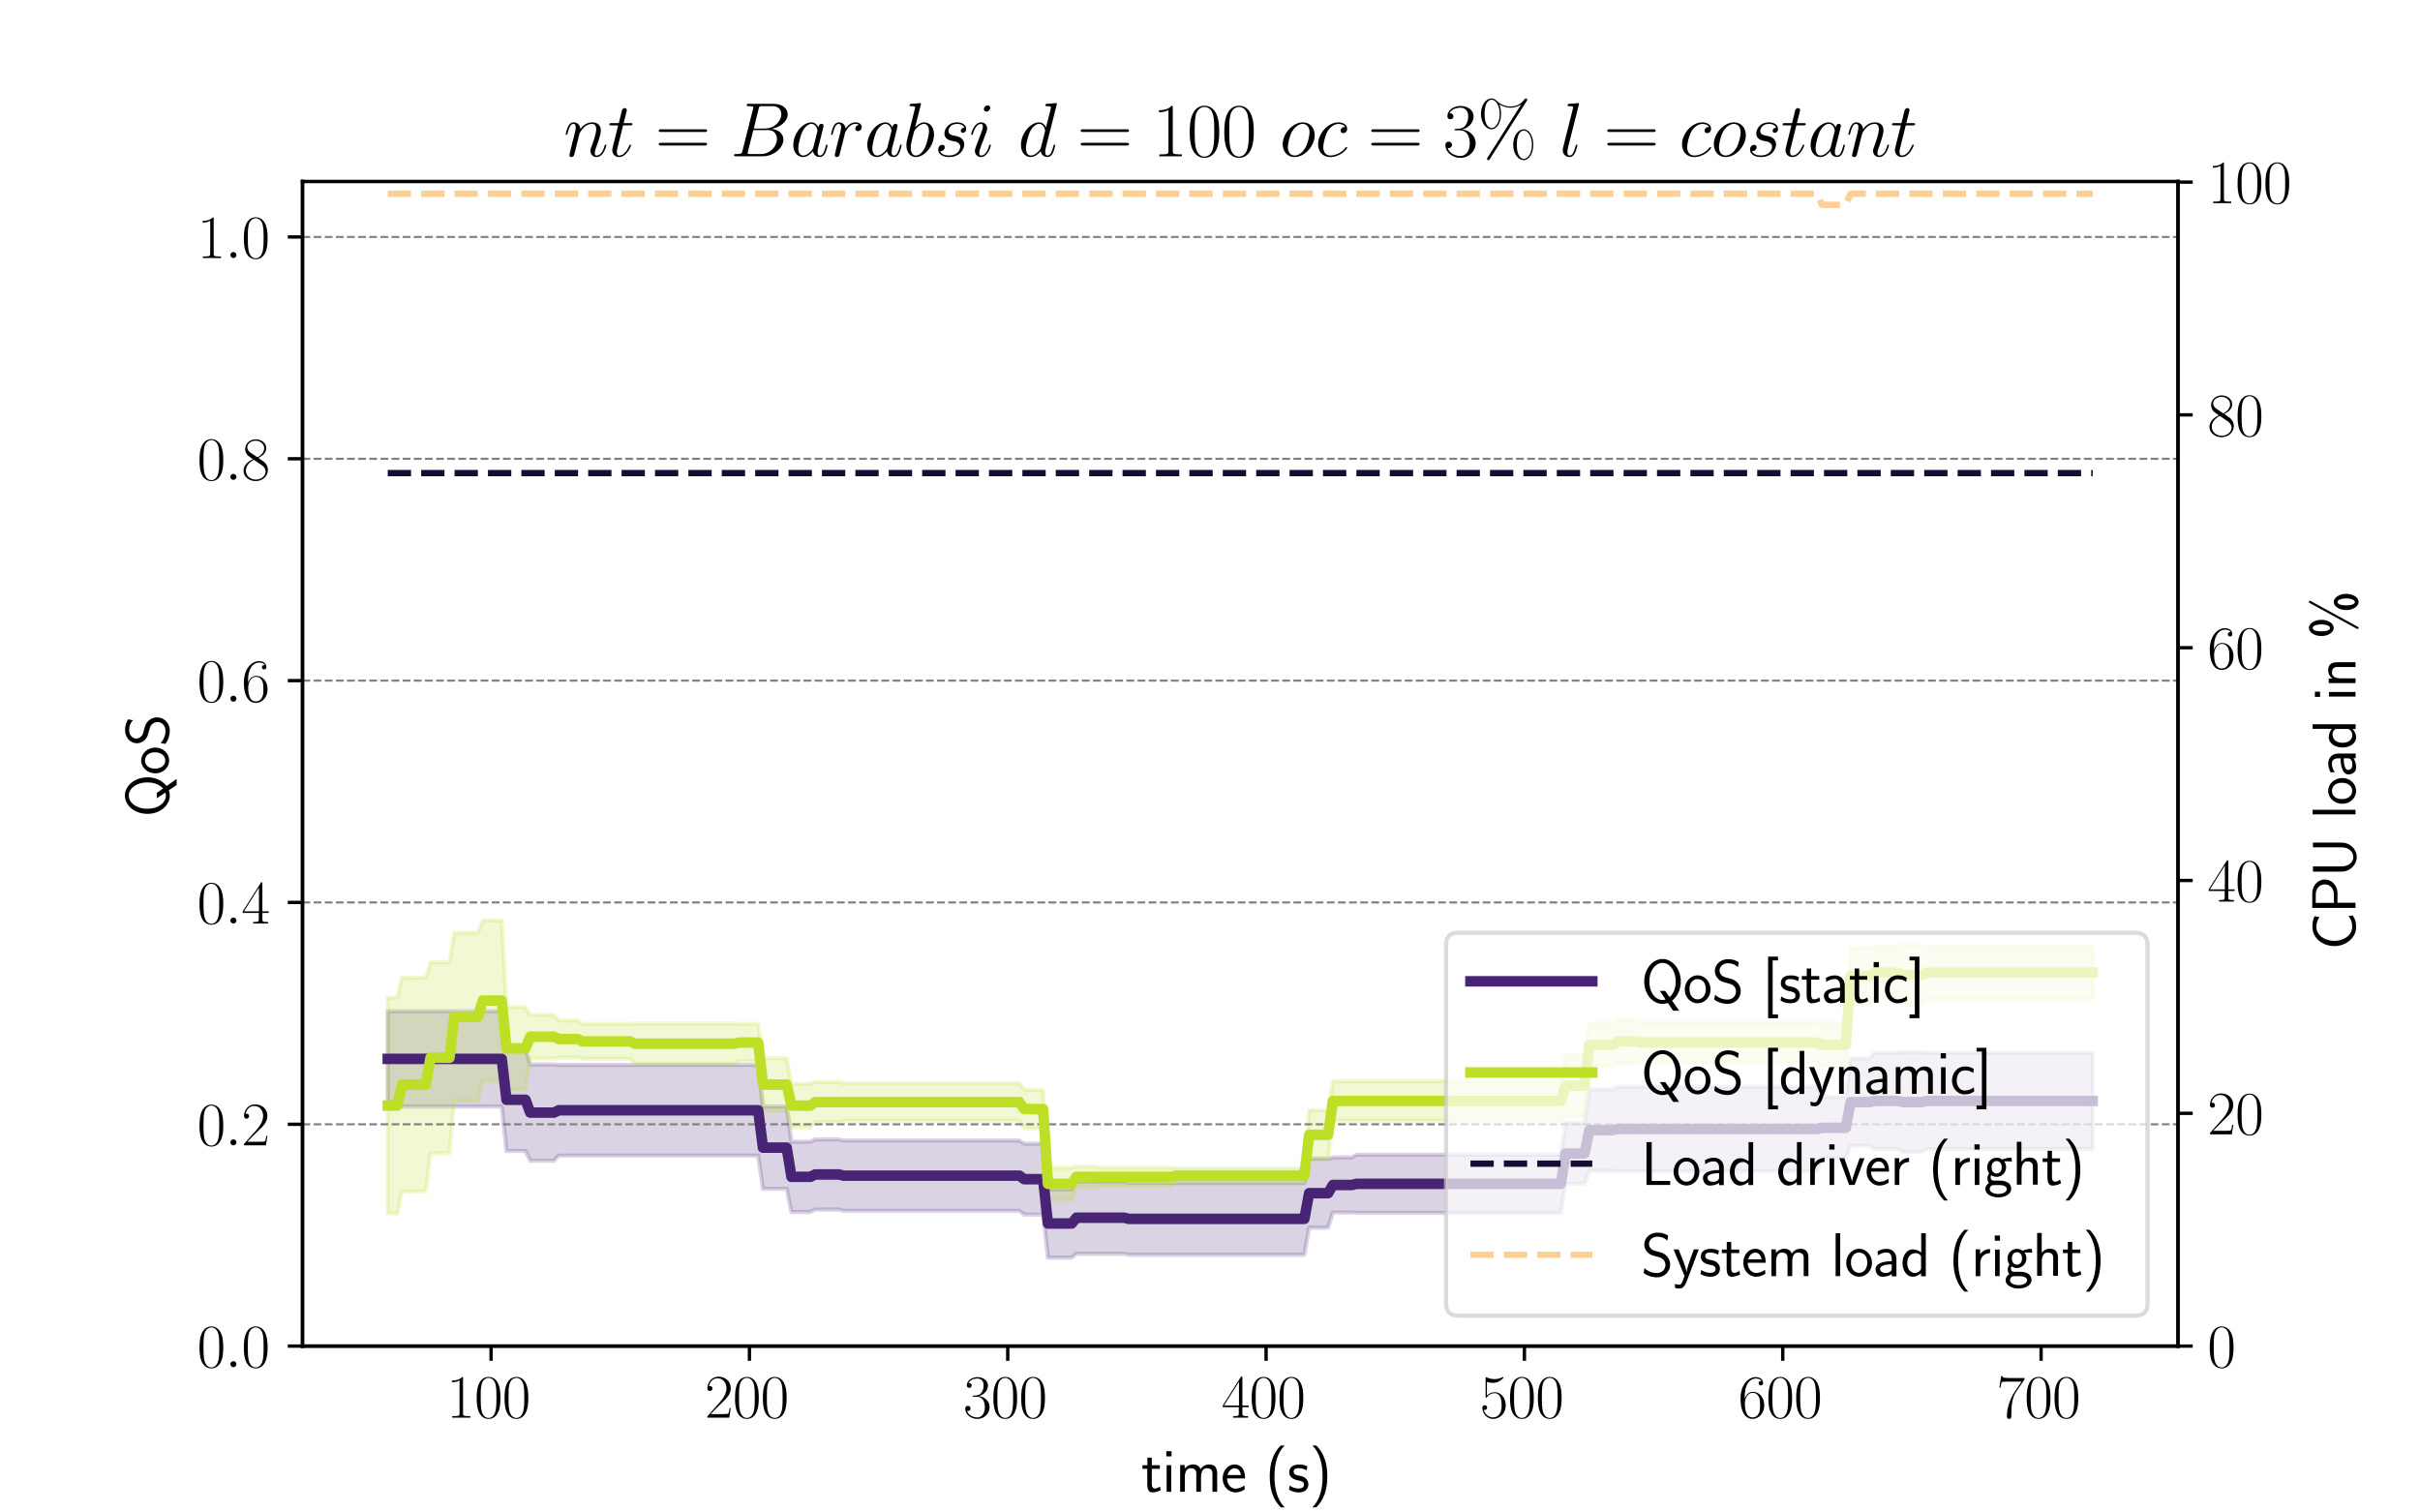 <?xml version="1.0" encoding="utf-8" standalone="no"?>
<!DOCTYPE svg PUBLIC "-//W3C//DTD SVG 1.1//EN"
  "http://www.w3.org/Graphics/SVG/1.1/DTD/svg11.dtd">
<svg xmlns:xlink="http://www.w3.org/1999/xlink" width="576pt" height="360pt" viewBox="0 0 576 360" xmlns="http://www.w3.org/2000/svg" version="1.1">
 <defs>
  <style type="text/css">*{stroke-linejoin: round; stroke-linecap: butt}</style>
 </defs>
 <g id="figure_1">
  <g id="patch_1">
   <path d="M 0 360 
L 576 360 
L 576 0 
L 0 0 
z
" style="fill: #ffffff"/>
  </g>
  <g id="axes_1">
   <g id="patch_2">
    <path d="M 72 320.4 
L 518.4 320.4 
L 518.4 43.2 
L 72 43.2 
z
" style="fill: #ffffff"/>
   </g>
   <g id="PolyCollection_1">
    <defs>
     <path id="m8c51ef6d3c" d="M 92.291 -96.626 
L 92.291 -119.299 
L 93.421 -119.299 
L 94.552 -119.299 
L 95.682 -119.299 
L 96.813 -119.299 
L 97.943 -119.299 
L 99.073 -119.299 
L 100.204 -119.299 
L 101.334 -119.299 
L 102.465 -119.299 
L 103.595 -119.299 
L 104.725 -119.299 
L 105.856 -119.299 
L 106.986 -119.299 
L 108.117 -119.299 
L 109.247 -119.299 
L 110.378 -119.299 
L 111.508 -119.299 
L 112.638 -119.299 
L 113.769 -119.299 
L 114.899 -119.299 
L 116.03 -119.299 
L 117.16 -119.299 
L 118.29 -119.299 
L 119.421 -119.299 
L 120.551 -110.417 
L 121.682 -110.417 
L 122.812 -110.417 
L 123.942 -110.417 
L 125.073 -110.417 
L 126.203 -106.626 
L 127.334 -106.626 
L 128.464 -106.626 
L 129.595 -106.626 
L 130.725 -106.626 
L 131.855 -106.626 
L 132.986 -106.542 
L 134.116 -106.542 
L 135.247 -106.542 
L 136.377 -106.542 
L 137.507 -106.542 
L 138.638 -106.542 
L 139.768 -106.542 
L 140.899 -106.542 
L 142.029 -106.542 
L 143.159 -106.542 
L 144.29 -106.542 
L 145.42 -106.542 
L 146.551 -106.542 
L 147.681 -106.542 
L 148.812 -106.542 
L 149.942 -106.542 
L 151.072 -106.542 
L 152.203 -106.542 
L 153.333 -106.542 
L 154.464 -106.542 
L 155.594 -106.542 
L 156.724 -106.542 
L 157.855 -106.542 
L 158.985 -106.542 
L 160.116 -106.542 
L 161.246 -106.542 
L 162.376 -106.542 
L 163.507 -106.542 
L 164.637 -106.542 
L 165.768 -106.542 
L 166.898 -106.542 
L 168.029 -106.542 
L 169.159 -106.542 
L 170.289 -106.542 
L 171.42 -106.542 
L 172.55 -106.542 
L 173.681 -106.542 
L 174.811 -106.542 
L 175.941 -106.542 
L 177.072 -106.542 
L 178.202 -106.542 
L 179.333 -106.542 
L 180.463 -106.542 
L 181.594 -96.649 
L 182.724 -96.649 
L 183.854 -96.649 
L 184.985 -96.649 
L 186.115 -96.649 
L 187.246 -96.649 
L 188.376 -88.264 
L 189.506 -88.264 
L 190.637 -88.264 
L 191.767 -88.264 
L 192.898 -88.264 
L 194.028 -88.803 
L 195.158 -88.803 
L 196.289 -88.803 
L 197.419 -88.803 
L 198.55 -88.803 
L 199.68 -88.803 
L 200.811 -88.538 
L 201.941 -88.538 
L 203.071 -88.538 
L 204.202 -88.538 
L 205.332 -88.538 
L 206.463 -88.538 
L 207.593 -88.538 
L 208.723 -88.538 
L 209.854 -88.538 
L 210.984 -88.538 
L 212.115 -88.538 
L 213.245 -88.538 
L 214.375 -88.538 
L 215.506 -88.538 
L 216.636 -88.538 
L 217.767 -88.538 
L 218.897 -88.538 
L 220.028 -88.538 
L 221.158 -88.538 
L 222.288 -88.538 
L 223.419 -88.538 
L 224.549 -88.538 
L 225.68 -88.538 
L 226.81 -88.538 
L 227.94 -88.538 
L 229.071 -88.538 
L 230.201 -88.538 
L 231.332 -88.538 
L 232.462 -88.538 
L 233.593 -88.538 
L 234.723 -88.538 
L 235.853 -88.538 
L 236.984 -88.538 
L 238.114 -88.538 
L 239.245 -88.538 
L 240.375 -88.538 
L 241.505 -88.538 
L 242.636 -88.538 
L 243.766 -87.775 
L 244.897 -87.775 
L 246.027 -87.775 
L 247.157 -87.775 
L 248.288 -87.775 
L 249.418 -76.895 
L 250.549 -76.895 
L 251.679 -76.895 
L 252.81 -76.895 
L 253.94 -76.895 
L 255.07 -76.895 
L 256.201 -78.764 
L 257.331 -78.764 
L 258.462 -78.764 
L 259.592 -78.764 
L 260.722 -78.764 
L 261.853 -78.764 
L 262.983 -78.764 
L 264.114 -78.764 
L 265.244 -78.764 
L 266.374 -78.764 
L 267.505 -78.764 
L 268.635 -78.441 
L 269.766 -78.441 
L 270.896 -78.441 
L 272.027 -78.441 
L 273.157 -78.441 
L 274.287 -78.441 
L 275.418 -78.441 
L 276.548 -78.441 
L 277.679 -78.441 
L 278.809 -78.441 
L 279.939 -78.441 
L 281.07 -78.441 
L 282.2 -78.441 
L 283.331 -78.441 
L 284.461 -78.441 
L 285.591 -78.441 
L 286.722 -78.441 
L 287.852 -78.441 
L 288.983 -78.441 
L 290.113 -78.441 
L 291.244 -78.441 
L 292.374 -78.441 
L 293.504 -78.441 
L 294.635 -78.441 
L 295.765 -78.441 
L 296.896 -78.441 
L 298.026 -78.441 
L 299.156 -78.441 
L 300.287 -78.441 
L 301.417 -78.441 
L 302.548 -78.441 
L 303.678 -78.441 
L 304.809 -78.441 
L 305.939 -78.441 
L 307.069 -78.441 
L 308.2 -78.441 
L 309.33 -78.441 
L 310.461 -78.441 
L 311.591 -84.222 
L 312.721 -84.222 
L 313.852 -84.222 
L 314.982 -84.222 
L 316.113 -84.222 
L 317.243 -84.502 
L 318.373 -84.502 
L 319.504 -84.502 
L 320.634 -84.502 
L 321.765 -84.502 
L 322.895 -85.157 
L 324.026 -85.157 
L 325.156 -85.157 
L 326.286 -85.157 
L 327.417 -85.157 
L 328.547 -85.157 
L 329.678 -85.157 
L 330.808 -85.157 
L 331.938 -85.157 
L 333.069 -85.157 
L 334.199 -85.157 
L 335.33 -85.157 
L 336.46 -85.157 
L 337.59 -85.157 
L 338.721 -85.157 
L 339.851 -85.157 
L 340.982 -85.157 
L 342.112 -85.157 
L 343.243 -85.157 
L 344.373 -85.157 
L 345.503 -85.157 
L 346.634 -85.157 
L 347.764 -85.157 
L 348.895 -85.157 
L 350.025 -85.157 
L 351.155 -85.157 
L 352.286 -85.157 
L 353.416 -85.157 
L 354.547 -85.157 
L 355.677 -85.157 
L 356.807 -85.157 
L 357.938 -85.157 
L 359.068 -85.157 
L 360.199 -85.157 
L 361.329 -85.157 
L 362.46 -85.157 
L 363.59 -85.157 
L 364.72 -85.157 
L 365.851 -85.157 
L 366.981 -85.157 
L 368.112 -85.157 
L 369.242 -85.157 
L 370.372 -85.157 
L 371.503 -85.157 
L 372.633 -92.658 
L 373.764 -92.658 
L 374.894 -92.658 
L 376.025 -92.658 
L 377.155 -92.658 
L 378.285 -100.693 
L 379.416 -100.693 
L 380.546 -100.693 
L 381.677 -100.693 
L 382.807 -100.693 
L 383.937 -100.693 
L 385.068 -101.321 
L 386.198 -101.321 
L 387.329 -101.321 
L 388.459 -101.321 
L 389.589 -101.321 
L 390.72 -101.321 
L 391.85 -101.321 
L 392.981 -101.321 
L 394.111 -101.321 
L 395.242 -101.321 
L 396.372 -101.321 
L 397.502 -101.321 
L 398.633 -101.321 
L 399.763 -101.321 
L 400.894 -101.321 
L 402.024 -101.321 
L 403.154 -101.321 
L 404.285 -101.321 
L 405.415 -101.321 
L 406.546 -101.321 
L 407.676 -101.321 
L 408.806 -101.321 
L 409.937 -101.321 
L 411.067 -101.321 
L 412.198 -101.321 
L 413.328 -101.321 
L 414.459 -101.321 
L 415.589 -101.321 
L 416.719 -101.321 
L 417.85 -101.321 
L 418.98 -101.321 
L 420.111 -101.321 
L 421.241 -101.321 
L 422.371 -101.321 
L 423.502 -101.321 
L 424.632 -101.321 
L 425.763 -101.321 
L 426.893 -101.321 
L 428.024 -101.321 
L 429.154 -101.321 
L 430.284 -101.321 
L 431.415 -101.321 
L 432.545 -101.321 
L 433.676 -98.849 
L 434.806 -98.849 
L 435.936 -98.849 
L 437.067 -98.849 
L 438.197 -98.849 
L 439.328 -98.849 
L 440.458 -108.07 
L 441.588 -108.07 
L 442.719 -108.07 
L 443.849 -108.07 
L 444.98 -108.07 
L 446.11 -109.404 
L 447.241 -109.404 
L 448.371 -109.404 
L 449.501 -109.404 
L 450.632 -109.404 
L 451.762 -109.404 
L 452.893 -109.513 
L 454.023 -109.513 
L 455.153 -109.513 
L 456.284 -109.513 
L 457.414 -109.513 
L 458.545 -109.404 
L 459.675 -109.404 
L 460.805 -109.404 
L 461.936 -109.404 
L 463.066 -109.404 
L 464.197 -109.404 
L 465.327 -109.404 
L 466.458 -109.404 
L 467.588 -109.404 
L 468.718 -109.404 
L 469.849 -109.404 
L 470.979 -109.404 
L 472.11 -109.404 
L 473.24 -109.404 
L 474.37 -109.404 
L 475.501 -109.404 
L 476.631 -109.404 
L 477.762 -109.404 
L 478.892 -109.404 
L 480.022 -109.404 
L 481.153 -109.404 
L 482.283 -109.404 
L 483.414 -109.404 
L 484.544 -109.404 
L 485.675 -109.404 
L 486.805 -109.404 
L 487.935 -109.404 
L 489.066 -109.404 
L 490.196 -109.404 
L 491.327 -109.404 
L 492.457 -109.404 
L 493.587 -109.404 
L 494.718 -109.404 
L 495.848 -109.404 
L 496.979 -109.404 
L 498.109 -109.404 
L 498.109 -86.511 
L 498.109 -86.511 
L 496.979 -86.511 
L 495.848 -86.511 
L 494.718 -86.511 
L 493.587 -86.511 
L 492.457 -86.511 
L 491.327 -86.511 
L 490.196 -86.511 
L 489.066 -86.511 
L 487.935 -86.511 
L 486.805 -86.511 
L 485.675 -86.511 
L 484.544 -86.511 
L 483.414 -86.511 
L 482.283 -86.511 
L 481.153 -86.511 
L 480.022 -86.511 
L 478.892 -86.511 
L 477.762 -86.511 
L 476.631 -86.511 
L 475.501 -86.511 
L 474.37 -86.511 
L 473.24 -86.511 
L 472.11 -86.511 
L 470.979 -86.511 
L 469.849 -86.511 
L 468.718 -86.511 
L 467.588 -86.511 
L 466.458 -86.511 
L 465.327 -86.511 
L 464.197 -86.511 
L 463.066 -86.511 
L 461.936 -86.511 
L 460.805 -86.511 
L 459.675 -86.511 
L 458.545 -86.511 
L 457.414 -85.847 
L 456.284 -85.847 
L 455.153 -85.847 
L 454.023 -85.847 
L 452.893 -85.847 
L 451.762 -86.511 
L 450.632 -86.511 
L 449.501 -86.511 
L 448.371 -86.511 
L 447.241 -86.511 
L 446.11 -86.511 
L 444.98 -87.29 
L 443.849 -87.29 
L 442.719 -87.29 
L 441.588 -87.29 
L 440.458 -87.29 
L 439.328 -84.284 
L 438.197 -84.284 
L 437.067 -84.284 
L 435.936 -84.284 
L 434.806 -84.284 
L 433.676 -84.284 
L 432.545 -81.257 
L 431.415 -81.257 
L 430.284 -81.257 
L 429.154 -81.257 
L 428.024 -81.257 
L 426.893 -81.257 
L 425.763 -81.257 
L 424.632 -81.257 
L 423.502 -81.257 
L 422.371 -81.257 
L 421.241 -81.257 
L 420.111 -81.257 
L 418.98 -81.257 
L 417.85 -81.257 
L 416.719 -81.257 
L 415.589 -81.257 
L 414.459 -81.257 
L 413.328 -81.257 
L 412.198 -81.257 
L 411.067 -81.257 
L 409.937 -81.257 
L 408.806 -81.257 
L 407.676 -81.257 
L 406.546 -81.257 
L 405.415 -81.257 
L 404.285 -81.257 
L 403.154 -81.257 
L 402.024 -81.257 
L 400.894 -81.257 
L 399.763 -81.257 
L 398.633 -81.257 
L 397.502 -81.257 
L 396.372 -81.257 
L 395.242 -81.257 
L 394.111 -81.257 
L 392.981 -81.257 
L 391.85 -81.257 
L 390.72 -81.257 
L 389.589 -81.257 
L 388.459 -81.257 
L 387.329 -81.257 
L 386.198 -81.257 
L 385.068 -81.257 
L 383.937 -81.329 
L 382.807 -81.329 
L 381.677 -81.329 
L 380.546 -81.329 
L 379.416 -81.329 
L 378.285 -81.329 
L 377.155 -78.247 
L 376.025 -78.247 
L 374.894 -78.247 
L 373.764 -78.247 
L 372.633 -78.247 
L 371.503 -71.297 
L 370.372 -71.297 
L 369.242 -71.297 
L 368.112 -71.297 
L 366.981 -71.297 
L 365.851 -71.297 
L 364.72 -71.297 
L 363.59 -71.297 
L 362.46 -71.297 
L 361.329 -71.297 
L 360.199 -71.297 
L 359.068 -71.297 
L 357.938 -71.297 
L 356.807 -71.297 
L 355.677 -71.297 
L 354.547 -71.297 
L 353.416 -71.297 
L 352.286 -71.297 
L 351.155 -71.297 
L 350.025 -71.297 
L 348.895 -71.297 
L 347.764 -71.297 
L 346.634 -71.297 
L 345.503 -71.297 
L 344.373 -71.297 
L 343.243 -71.297 
L 342.112 -71.297 
L 340.982 -71.297 
L 339.851 -71.297 
L 338.721 -71.297 
L 337.59 -71.297 
L 336.46 -71.297 
L 335.33 -71.297 
L 334.199 -71.297 
L 333.069 -71.297 
L 331.938 -71.297 
L 330.808 -71.297 
L 329.678 -71.297 
L 328.547 -71.297 
L 327.417 -71.297 
L 326.286 -71.297 
L 325.156 -71.297 
L 324.026 -71.297 
L 322.895 -71.297 
L 321.765 -71.397 
L 320.634 -71.397 
L 319.504 -71.397 
L 318.373 -71.397 
L 317.243 -71.397 
L 316.113 -67.786 
L 314.982 -67.786 
L 313.852 -67.786 
L 312.721 -67.786 
L 311.591 -67.786 
L 310.461 -61.34 
L 309.33 -61.34 
L 308.2 -61.34 
L 307.069 -61.34 
L 305.939 -61.34 
L 304.809 -61.34 
L 303.678 -61.34 
L 302.548 -61.34 
L 301.417 -61.34 
L 300.287 -61.34 
L 299.156 -61.34 
L 298.026 -61.34 
L 296.896 -61.34 
L 295.765 -61.34 
L 294.635 -61.34 
L 293.504 -61.34 
L 292.374 -61.34 
L 291.244 -61.34 
L 290.113 -61.34 
L 288.983 -61.34 
L 287.852 -61.34 
L 286.722 -61.34 
L 285.591 -61.34 
L 284.461 -61.34 
L 283.331 -61.34 
L 282.2 -61.34 
L 281.07 -61.34 
L 279.939 -61.34 
L 278.809 -61.34 
L 277.679 -61.34 
L 276.548 -61.34 
L 275.418 -61.34 
L 274.287 -61.34 
L 273.157 -61.34 
L 272.027 -61.34 
L 270.896 -61.34 
L 269.766 -61.34 
L 268.635 -61.34 
L 267.505 -61.573 
L 266.374 -61.573 
L 265.244 -61.573 
L 264.114 -61.573 
L 262.983 -61.573 
L 261.853 -61.573 
L 260.722 -61.573 
L 259.592 -61.573 
L 258.462 -61.573 
L 257.331 -61.573 
L 256.201 -61.573 
L 255.07 -60.663 
L 253.94 -60.663 
L 252.81 -60.663 
L 251.679 -60.663 
L 250.549 -60.663 
L 249.418 -60.663 
L 248.288 -70.904 
L 247.157 -70.904 
L 246.027 -70.904 
L 244.897 -70.904 
L 243.766 -70.904 
L 242.636 -71.807 
L 241.505 -71.807 
L 240.375 -71.807 
L 239.245 -71.807 
L 238.114 -71.807 
L 236.984 -71.807 
L 235.853 -71.807 
L 234.723 -71.807 
L 233.593 -71.807 
L 232.462 -71.807 
L 231.332 -71.807 
L 230.201 -71.807 
L 229.071 -71.807 
L 227.94 -71.807 
L 226.81 -71.807 
L 225.68 -71.807 
L 224.549 -71.807 
L 223.419 -71.807 
L 222.288 -71.807 
L 221.158 -71.807 
L 220.028 -71.807 
L 218.897 -71.807 
L 217.767 -71.807 
L 216.636 -71.807 
L 215.506 -71.807 
L 214.375 -71.807 
L 213.245 -71.807 
L 212.115 -71.807 
L 210.984 -71.807 
L 209.854 -71.807 
L 208.723 -71.807 
L 207.593 -71.807 
L 206.463 -71.807 
L 205.332 -71.807 
L 204.202 -71.807 
L 203.071 -71.807 
L 201.941 -71.807 
L 200.811 -71.807 
L 199.68 -72.098 
L 198.55 -72.098 
L 197.419 -72.098 
L 196.289 -72.098 
L 195.158 -72.098 
L 194.028 -72.098 
L 192.898 -71.525 
L 191.767 -71.525 
L 190.637 -71.525 
L 189.506 -71.525 
L 188.376 -71.525 
L 187.246 -77.035 
L 186.115 -77.035 
L 184.985 -77.035 
L 183.854 -77.035 
L 182.724 -77.035 
L 181.594 -77.035 
L 180.463 -84.927 
L 179.333 -84.927 
L 178.202 -84.927 
L 177.072 -84.927 
L 175.941 -84.927 
L 174.811 -84.927 
L 173.681 -84.927 
L 172.55 -84.927 
L 171.42 -84.927 
L 170.289 -84.927 
L 169.159 -84.927 
L 168.029 -84.927 
L 166.898 -84.927 
L 165.768 -84.927 
L 164.637 -84.927 
L 163.507 -84.927 
L 162.376 -84.927 
L 161.246 -84.927 
L 160.116 -84.927 
L 158.985 -84.927 
L 157.855 -84.927 
L 156.724 -84.927 
L 155.594 -84.927 
L 154.464 -84.927 
L 153.333 -84.927 
L 152.203 -84.927 
L 151.072 -84.927 
L 149.942 -84.927 
L 148.812 -84.927 
L 147.681 -84.927 
L 146.551 -84.927 
L 145.42 -84.927 
L 144.29 -84.927 
L 143.159 -84.927 
L 142.029 -84.927 
L 140.899 -84.927 
L 139.768 -84.927 
L 138.638 -84.927 
L 137.507 -84.927 
L 136.377 -84.927 
L 135.247 -84.927 
L 134.116 -84.927 
L 132.986 -84.927 
L 131.855 -83.732 
L 130.725 -83.732 
L 129.595 -83.732 
L 128.464 -83.732 
L 127.334 -83.732 
L 126.203 -83.732 
L 125.073 -86.054 
L 123.942 -86.054 
L 122.812 -86.054 
L 121.682 -86.054 
L 120.551 -86.054 
L 119.421 -96.626 
L 118.29 -96.626 
L 117.16 -96.626 
L 116.03 -96.626 
L 114.899 -96.626 
L 113.769 -96.626 
L 112.638 -96.626 
L 111.508 -96.626 
L 110.378 -96.626 
L 109.247 -96.626 
L 108.117 -96.626 
L 106.986 -96.626 
L 105.856 -96.626 
L 104.725 -96.626 
L 103.595 -96.626 
L 102.465 -96.626 
L 101.334 -96.626 
L 100.204 -96.626 
L 99.073 -96.626 
L 97.943 -96.626 
L 96.813 -96.626 
L 95.682 -96.626 
L 94.552 -96.626 
L 93.421 -96.626 
L 92.291 -96.626 
z
" style="stroke: #482475; stroke-opacity: 0.2"/>
    </defs>
    <g clip-path="url(#pd75a9f5fcb)">
     <use xlink:href="#m8c51ef6d3c" x="0" y="360" style="fill: #482475; fill-opacity: 0.2; stroke: #482475; stroke-opacity: 0.2"/>
    </g>
   </g>
   <g id="PolyCollection_2">
    <defs>
     <path id="mdf1b00f9a1" d="M 92.291 -71.164 
L 92.291 -122.529 
L 93.421 -122.529 
L 94.552 -122.529 
L 95.682 -127.286 
L 96.813 -127.286 
L 97.943 -127.286 
L 99.073 -127.286 
L 100.204 -127.286 
L 101.334 -127.286 
L 102.465 -130.983 
L 103.595 -130.983 
L 104.725 -130.983 
L 105.856 -130.983 
L 106.986 -130.983 
L 108.117 -137.961 
L 109.247 -137.961 
L 110.378 -137.961 
L 111.508 -137.961 
L 112.638 -137.961 
L 113.769 -137.961 
L 114.899 -140.938 
L 116.03 -140.938 
L 117.16 -140.938 
L 118.29 -140.938 
L 119.421 -140.938 
L 120.551 -120.288 
L 121.682 -120.288 
L 122.812 -120.288 
L 123.942 -120.288 
L 125.073 -120.288 
L 126.203 -118.422 
L 127.334 -118.422 
L 128.464 -118.422 
L 129.595 -118.422 
L 130.725 -118.422 
L 131.855 -118.422 
L 132.986 -117.111 
L 134.116 -117.111 
L 135.247 -117.111 
L 136.377 -117.111 
L 137.507 -117.111 
L 138.638 -116.296 
L 139.768 -116.296 
L 140.899 -116.296 
L 142.029 -116.296 
L 143.159 -116.296 
L 144.29 -116.296 
L 145.42 -116.296 
L 146.551 -116.296 
L 147.681 -116.296 
L 148.812 -116.296 
L 149.942 -116.296 
L 151.072 -116.363 
L 152.203 -116.363 
L 153.333 -116.363 
L 154.464 -116.363 
L 155.594 -116.363 
L 156.724 -116.363 
L 157.855 -116.363 
L 158.985 -116.363 
L 160.116 -116.363 
L 161.246 -116.363 
L 162.376 -116.363 
L 163.507 -116.363 
L 164.637 -116.363 
L 165.768 -116.363 
L 166.898 -116.363 
L 168.029 -116.363 
L 169.159 -116.363 
L 170.289 -116.363 
L 171.42 -116.363 
L 172.55 -116.363 
L 173.681 -116.363 
L 174.811 -116.363 
L 175.941 -116.27 
L 177.072 -116.27 
L 178.202 -116.27 
L 179.333 -116.27 
L 180.463 -116.27 
L 181.594 -108.118 
L 182.724 -108.118 
L 183.854 -108.118 
L 184.985 -108.118 
L 186.115 -108.118 
L 187.246 -108.118 
L 188.376 -102.02 
L 189.506 -102.02 
L 190.637 -102.02 
L 191.767 -102.02 
L 192.898 -102.02 
L 194.028 -102.469 
L 195.158 -102.469 
L 196.289 -102.469 
L 197.419 -102.469 
L 198.55 -102.469 
L 199.68 -102.469 
L 200.811 -102.169 
L 201.941 -102.169 
L 203.071 -102.169 
L 204.202 -102.169 
L 205.332 -102.169 
L 206.463 -102.169 
L 207.593 -102.169 
L 208.723 -102.169 
L 209.854 -102.169 
L 210.984 -102.169 
L 212.115 -102.169 
L 213.245 -102.169 
L 214.375 -102.169 
L 215.506 -102.169 
L 216.636 -102.169 
L 217.767 -102.169 
L 218.897 -102.169 
L 220.028 -102.169 
L 221.158 -102.169 
L 222.288 -102.169 
L 223.419 -102.169 
L 224.549 -102.169 
L 225.68 -102.169 
L 226.81 -102.169 
L 227.94 -102.169 
L 229.071 -102.169 
L 230.201 -102.169 
L 231.332 -102.169 
L 232.462 -102.169 
L 233.593 -102.169 
L 234.723 -102.169 
L 235.853 -102.169 
L 236.984 -102.169 
L 238.114 -102.169 
L 239.245 -102.169 
L 240.375 -102.169 
L 241.505 -102.169 
L 242.636 -102.169 
L 243.766 -100.593 
L 244.897 -100.593 
L 246.027 -100.593 
L 247.157 -100.593 
L 248.288 -100.593 
L 249.418 -82.044 
L 250.549 -82.044 
L 251.679 -82.044 
L 252.81 -82.044 
L 253.94 -82.044 
L 255.07 -82.044 
L 256.201 -82.329 
L 257.331 -82.329 
L 258.462 -82.329 
L 259.592 -82.329 
L 260.722 -82.329 
L 261.853 -82.023 
L 262.983 -82.023 
L 264.114 -82.023 
L 265.244 -82.023 
L 266.374 -82.023 
L 267.505 -82.023 
L 268.635 -82.023 
L 269.766 -82.023 
L 270.896 -82.023 
L 272.027 -82.023 
L 273.157 -82.023 
L 274.287 -82.023 
L 275.418 -82.023 
L 276.548 -82.023 
L 277.679 -82.023 
L 278.809 -82.023 
L 279.939 -81.923 
L 281.07 -81.923 
L 282.2 -81.923 
L 283.331 -81.923 
L 284.461 -81.923 
L 285.591 -81.923 
L 286.722 -81.923 
L 287.852 -81.923 
L 288.983 -81.923 
L 290.113 -81.923 
L 291.244 -81.923 
L 292.374 -81.923 
L 293.504 -81.923 
L 294.635 -81.923 
L 295.765 -81.923 
L 296.896 -81.923 
L 298.026 -81.923 
L 299.156 -81.923 
L 300.287 -81.923 
L 301.417 -81.923 
L 302.548 -81.923 
L 303.678 -81.923 
L 304.809 -81.923 
L 305.939 -81.923 
L 307.069 -81.923 
L 308.2 -81.923 
L 309.33 -81.923 
L 310.461 -81.923 
L 311.591 -95.737 
L 312.721 -95.737 
L 313.852 -95.737 
L 314.982 -95.737 
L 316.113 -95.737 
L 317.243 -102.681 
L 318.373 -102.681 
L 319.504 -102.681 
L 320.634 -102.681 
L 321.765 -102.681 
L 322.895 -102.681 
L 324.026 -102.681 
L 325.156 -102.681 
L 326.286 -102.681 
L 327.417 -102.681 
L 328.547 -102.681 
L 329.678 -102.681 
L 330.808 -102.681 
L 331.938 -102.681 
L 333.069 -102.681 
L 334.199 -102.681 
L 335.33 -102.681 
L 336.46 -102.681 
L 337.59 -102.681 
L 338.721 -102.681 
L 339.851 -102.681 
L 340.982 -102.681 
L 342.112 -102.681 
L 343.243 -102.681 
L 344.373 -102.681 
L 345.503 -102.681 
L 346.634 -102.681 
L 347.764 -102.681 
L 348.895 -102.681 
L 350.025 -102.681 
L 351.155 -102.681 
L 352.286 -102.681 
L 353.416 -102.681 
L 354.547 -102.681 
L 355.677 -102.681 
L 356.807 -102.681 
L 357.938 -102.681 
L 359.068 -102.681 
L 360.199 -102.681 
L 361.329 -102.681 
L 362.46 -102.681 
L 363.59 -102.681 
L 364.72 -102.681 
L 365.851 -102.681 
L 366.981 -102.681 
L 368.112 -102.681 
L 369.242 -102.681 
L 370.372 -102.681 
L 371.503 -102.681 
L 372.633 -108.853 
L 373.764 -108.853 
L 374.894 -108.853 
L 376.025 -108.853 
L 377.155 -108.853 
L 378.285 -116.416 
L 379.416 -116.416 
L 380.546 -116.416 
L 381.677 -116.416 
L 382.807 -116.416 
L 383.937 -116.416 
L 385.068 -117.202 
L 386.198 -117.202 
L 387.329 -117.202 
L 388.459 -117.202 
L 389.589 -117.202 
L 390.72 -116.575 
L 391.85 -116.575 
L 392.981 -116.575 
L 394.111 -116.575 
L 395.242 -116.575 
L 396.372 -116.575 
L 397.502 -116.575 
L 398.633 -116.575 
L 399.763 -116.575 
L 400.894 -116.575 
L 402.024 -116.575 
L 403.154 -116.575 
L 404.285 -116.575 
L 405.415 -116.575 
L 406.546 -116.575 
L 407.676 -116.575 
L 408.806 -116.575 
L 409.937 -116.575 
L 411.067 -116.575 
L 412.198 -116.575 
L 413.328 -116.575 
L 414.459 -116.575 
L 415.589 -116.575 
L 416.719 -116.575 
L 417.85 -116.575 
L 418.98 -116.575 
L 420.111 -116.575 
L 421.241 -116.575 
L 422.371 -116.575 
L 423.502 -116.575 
L 424.632 -116.575 
L 425.763 -116.575 
L 426.893 -116.575 
L 428.024 -116.575 
L 429.154 -116.575 
L 430.284 -116.575 
L 431.415 -116.575 
L 432.545 -116.575 
L 433.676 -116.416 
L 434.806 -116.416 
L 435.936 -116.416 
L 437.067 -116.416 
L 438.197 -116.416 
L 439.328 -116.416 
L 440.458 -134.48 
L 441.588 -134.48 
L 442.719 -134.48 
L 443.849 -134.48 
L 444.98 -134.48 
L 446.11 -134.661 
L 447.241 -134.661 
L 448.371 -134.661 
L 449.501 -134.661 
L 450.632 -134.661 
L 451.762 -134.661 
L 452.893 -135.132 
L 454.023 -135.132 
L 455.153 -135.132 
L 456.284 -135.132 
L 457.414 -135.132 
L 458.545 -134.661 
L 459.675 -134.661 
L 460.805 -134.661 
L 461.936 -134.661 
L 463.066 -134.661 
L 464.197 -134.661 
L 465.327 -134.661 
L 466.458 -134.661 
L 467.588 -134.661 
L 468.718 -134.661 
L 469.849 -134.661 
L 470.979 -134.661 
L 472.11 -134.661 
L 473.24 -134.661 
L 474.37 -134.661 
L 475.501 -134.661 
L 476.631 -134.661 
L 477.762 -134.661 
L 478.892 -134.661 
L 480.022 -134.661 
L 481.153 -134.661 
L 482.283 -134.661 
L 483.414 -134.661 
L 484.544 -134.661 
L 485.675 -134.661 
L 486.805 -134.661 
L 487.935 -134.661 
L 489.066 -134.661 
L 490.196 -134.661 
L 491.327 -134.661 
L 492.457 -134.661 
L 493.587 -134.661 
L 494.718 -134.661 
L 495.848 -134.661 
L 496.979 -134.661 
L 498.109 -134.661 
L 498.109 -122.391 
L 498.109 -122.391 
L 496.979 -122.391 
L 495.848 -122.391 
L 494.718 -122.391 
L 493.587 -122.391 
L 492.457 -122.391 
L 491.327 -122.391 
L 490.196 -122.391 
L 489.066 -122.391 
L 487.935 -122.391 
L 486.805 -122.391 
L 485.675 -122.391 
L 484.544 -122.391 
L 483.414 -122.391 
L 482.283 -122.391 
L 481.153 -122.391 
L 480.022 -122.391 
L 478.892 -122.391 
L 477.762 -122.391 
L 476.631 -122.391 
L 475.501 -122.391 
L 474.37 -122.391 
L 473.24 -122.391 
L 472.11 -122.391 
L 470.979 -122.391 
L 469.849 -122.391 
L 468.718 -122.391 
L 467.588 -122.391 
L 466.458 -122.391 
L 465.327 -122.391 
L 464.197 -122.391 
L 463.066 -122.391 
L 461.936 -122.391 
L 460.805 -122.391 
L 459.675 -122.391 
L 458.545 -122.391 
L 457.414 -120.808 
L 456.284 -120.808 
L 455.153 -120.808 
L 454.023 -120.808 
L 452.893 -120.808 
L 451.762 -122.391 
L 450.632 -122.391 
L 449.501 -122.391 
L 448.371 -122.391 
L 447.241 -122.391 
L 446.11 -122.391 
L 444.98 -120.905 
L 443.849 -120.905 
L 442.719 -120.905 
L 441.588 -120.905 
L 440.458 -120.905 
L 439.328 -106.178 
L 438.197 -106.178 
L 437.067 -106.178 
L 435.936 -106.178 
L 434.806 -106.178 
L 433.676 -106.178 
L 432.545 -107.13 
L 431.415 -107.13 
L 430.284 -107.13 
L 429.154 -107.13 
L 428.024 -107.13 
L 426.893 -107.13 
L 425.763 -107.13 
L 424.632 -107.13 
L 423.502 -107.13 
L 422.371 -107.13 
L 421.241 -107.13 
L 420.111 -107.13 
L 418.98 -107.13 
L 417.85 -107.13 
L 416.719 -107.13 
L 415.589 -107.13 
L 414.459 -107.13 
L 413.328 -107.13 
L 412.198 -107.13 
L 411.067 -107.13 
L 409.937 -107.13 
L 408.806 -107.13 
L 407.676 -107.13 
L 406.546 -107.13 
L 405.415 -107.13 
L 404.285 -107.13 
L 403.154 -107.13 
L 402.024 -107.13 
L 400.894 -107.13 
L 399.763 -107.13 
L 398.633 -107.13 
L 397.502 -107.13 
L 396.372 -107.13 
L 395.242 -107.13 
L 394.111 -107.13 
L 392.981 -107.13 
L 391.85 -107.13 
L 390.72 -107.13 
L 389.589 -107.059 
L 388.459 -107.059 
L 387.329 -107.059 
L 386.198 -107.059 
L 385.068 -107.059 
L 383.937 -106.178 
L 382.807 -106.178 
L 381.677 -106.178 
L 380.546 -106.178 
L 379.416 -106.178 
L 378.285 -106.178 
L 377.155 -94.288 
L 376.025 -94.288 
L 374.894 -94.288 
L 373.764 -94.288 
L 372.633 -94.288 
L 371.503 -93.236 
L 370.372 -93.236 
L 369.242 -93.236 
L 368.112 -93.236 
L 366.981 -93.236 
L 365.851 -93.236 
L 364.72 -93.236 
L 363.59 -93.236 
L 362.46 -93.236 
L 361.329 -93.236 
L 360.199 -93.236 
L 359.068 -93.236 
L 357.938 -93.236 
L 356.807 -93.236 
L 355.677 -93.236 
L 354.547 -93.236 
L 353.416 -93.236 
L 352.286 -93.236 
L 351.155 -93.236 
L 350.025 -93.236 
L 348.895 -93.236 
L 347.764 -93.236 
L 346.634 -93.236 
L 345.503 -93.236 
L 344.373 -93.236 
L 343.243 -93.236 
L 342.112 -93.236 
L 340.982 -93.236 
L 339.851 -93.236 
L 338.721 -93.236 
L 337.59 -93.236 
L 336.46 -93.236 
L 335.33 -93.236 
L 334.199 -93.236 
L 333.069 -93.236 
L 331.938 -93.236 
L 330.808 -93.236 
L 329.678 -93.236 
L 328.547 -93.236 
L 327.417 -93.236 
L 326.286 -93.236 
L 325.156 -93.236 
L 324.026 -93.236 
L 322.895 -93.236 
L 321.765 -93.236 
L 320.634 -93.236 
L 319.504 -93.236 
L 318.373 -93.236 
L 317.243 -93.236 
L 316.113 -84.061 
L 314.982 -84.061 
L 313.852 -84.061 
L 312.721 -84.061 
L 311.591 -84.061 
L 310.461 -78.421 
L 309.33 -78.421 
L 308.2 -78.421 
L 307.069 -78.421 
L 305.939 -78.421 
L 304.809 -78.421 
L 303.678 -78.421 
L 302.548 -78.421 
L 301.417 -78.421 
L 300.287 -78.421 
L 299.156 -78.421 
L 298.026 -78.421 
L 296.896 -78.421 
L 295.765 -78.421 
L 294.635 -78.421 
L 293.504 -78.421 
L 292.374 -78.421 
L 291.244 -78.421 
L 290.113 -78.421 
L 288.983 -78.421 
L 287.852 -78.421 
L 286.722 -78.421 
L 285.591 -78.421 
L 284.461 -78.421 
L 283.331 -78.421 
L 282.2 -78.421 
L 281.07 -78.421 
L 279.939 -78.421 
L 278.809 -77.766 
L 277.679 -77.766 
L 276.548 -77.766 
L 275.418 -77.766 
L 274.287 -77.766 
L 273.157 -77.766 
L 272.027 -77.766 
L 270.896 -77.766 
L 269.766 -77.766 
L 268.635 -77.766 
L 267.505 -77.766 
L 266.374 -77.766 
L 265.244 -77.766 
L 264.114 -77.766 
L 262.983 -77.766 
L 261.853 -77.766 
L 260.722 -77.461 
L 259.592 -77.461 
L 258.462 -77.461 
L 257.331 -77.461 
L 256.201 -77.461 
L 255.07 -74.411 
L 253.94 -74.411 
L 252.81 -74.411 
L 251.679 -74.411 
L 250.549 -74.411 
L 249.418 -74.411 
L 248.288 -91.433 
L 247.157 -91.433 
L 246.027 -91.433 
L 244.897 -91.433 
L 243.766 -91.433 
L 242.636 -93.193 
L 241.505 -93.193 
L 240.375 -93.193 
L 239.245 -93.193 
L 238.114 -93.193 
L 236.984 -93.193 
L 235.853 -93.193 
L 234.723 -93.193 
L 233.593 -93.193 
L 232.462 -93.193 
L 231.332 -93.193 
L 230.201 -93.193 
L 229.071 -93.193 
L 227.94 -93.193 
L 226.81 -93.193 
L 225.68 -93.193 
L 224.549 -93.193 
L 223.419 -93.193 
L 222.288 -93.193 
L 221.158 -93.193 
L 220.028 -93.193 
L 218.897 -93.193 
L 217.767 -93.193 
L 216.636 -93.193 
L 215.506 -93.193 
L 214.375 -93.193 
L 213.245 -93.193 
L 212.115 -93.193 
L 210.984 -93.193 
L 209.854 -93.193 
L 208.723 -93.193 
L 207.593 -93.193 
L 206.463 -93.193 
L 205.332 -93.193 
L 204.202 -93.193 
L 203.071 -93.193 
L 201.941 -93.193 
L 200.811 -93.193 
L 199.68 -92.892 
L 198.55 -92.892 
L 197.419 -92.892 
L 196.289 -92.892 
L 195.158 -92.892 
L 194.028 -92.892 
L 192.898 -91.673 
L 191.767 -91.673 
L 190.637 -91.673 
L 189.506 -91.673 
L 188.376 -91.673 
L 187.246 -95.579 
L 186.115 -95.579 
L 184.985 -95.579 
L 183.854 -95.579 
L 182.724 -95.579 
L 181.594 -95.579 
L 180.463 -107.435 
L 179.333 -107.435 
L 178.202 -107.435 
L 177.072 -107.435 
L 175.941 -107.435 
L 174.811 -106.786 
L 173.681 -106.786 
L 172.55 -106.786 
L 171.42 -106.786 
L 170.289 -106.786 
L 169.159 -106.786 
L 168.029 -106.786 
L 166.898 -106.786 
L 165.768 -106.786 
L 164.637 -106.786 
L 163.507 -106.786 
L 162.376 -106.786 
L 161.246 -106.786 
L 160.116 -106.786 
L 158.985 -106.786 
L 157.855 -106.786 
L 156.724 -106.786 
L 155.594 -106.786 
L 154.464 -106.786 
L 153.333 -106.786 
L 152.203 -106.786 
L 151.072 -106.786 
L 149.942 -107.965 
L 148.812 -107.965 
L 147.681 -107.965 
L 146.551 -107.965 
L 145.42 -107.965 
L 144.29 -107.965 
L 143.159 -107.965 
L 142.029 -107.965 
L 140.899 -107.965 
L 139.768 -107.965 
L 138.638 -107.965 
L 137.507 -108.261 
L 136.377 -108.261 
L 135.247 -108.261 
L 134.116 -108.261 
L 132.986 -108.261 
L 131.855 -108.062 
L 130.725 -108.062 
L 129.595 -108.062 
L 128.464 -108.062 
L 127.334 -108.062 
L 126.203 -108.062 
L 125.073 -100.638 
L 123.942 -100.638 
L 122.812 -100.638 
L 121.682 -100.638 
L 120.551 -100.638 
L 119.421 -102.776 
L 118.29 -102.776 
L 117.16 -102.776 
L 116.03 -102.776 
L 114.899 -102.776 
L 113.769 -97.972 
L 112.638 -97.972 
L 111.508 -97.972 
L 110.378 -97.972 
L 109.247 -97.972 
L 108.117 -97.972 
L 106.986 -85.498 
L 105.856 -85.498 
L 104.725 -85.498 
L 103.595 -85.498 
L 102.465 -85.498 
L 101.334 -76.411 
L 100.204 -76.411 
L 99.073 -76.411 
L 97.943 -76.411 
L 96.813 -76.411 
L 95.682 -76.411 
L 94.552 -71.164 
L 93.421 -71.164 
L 92.291 -71.164 
z
" style="stroke: #bddf26; stroke-opacity: 0.2"/>
    </defs>
    <g clip-path="url(#pd75a9f5fcb)">
     <use xlink:href="#mdf1b00f9a1" x="0" y="360" style="fill: #bddf26; fill-opacity: 0.2; stroke: #bddf26; stroke-opacity: 0.2"/>
    </g>
   </g>
   <g id="matplotlib.axis_1">
    <g id="xtick_1">
     <g id="line2d_1">
      <defs>
       <path id="meee9945bde" d="M 0 0 
L 0 3.5 
" style="stroke: #000000; stroke-width: 0.8"/>
      </defs>
      <g>
       <use xlink:href="#meee9945bde" x="116.886" y="320.4" style="stroke: #000000; stroke-width: 0.8"/>
      </g>
     </g>
     <g id="text_1">
      <!-- $\mathdefault{100}$ -->
      <g transform="translate(106.277 337.432) scale(0.145 -0.145)">
       <defs>
        <path id="CMR17-31" d="M 1702 4058 
C 1702 4192 1696 4192 1606 4192 
C 1357 3916 979 3827 621 3827 
C 602 3827 570 3827 563 3808 
C 557 3795 557 3782 557 3648 
C 755 3648 1088 3686 1344 3839 
L 1344 461 
C 1344 236 1331 160 781 160 
L 589 160 
L 589 0 
C 896 0 1216 0 1523 0 
C 1830 0 2150 0 2458 0 
L 2458 160 
L 2266 160 
C 1715 160 1702 230 1702 458 
L 1702 4058 
z
" transform="scale(0.016)"/>
        <path id="CMR17-30" d="M 2688 2025 
C 2688 2416 2682 3080 2413 3591 
C 2176 4039 1798 4198 1466 4198 
C 1158 4198 768 4058 525 3597 
C 269 3118 243 2524 243 2025 
C 243 1661 250 1106 448 619 
C 723 -39 1216 -128 1466 -128 
C 1760 -128 2208 -7 2470 600 
C 2662 1042 2688 1559 2688 2025 
z
M 1466 -26 
C 1056 -26 813 325 723 812 
C 653 1188 653 1738 653 2096 
C 653 2588 653 2997 736 3387 
C 858 3929 1216 4096 1466 4096 
C 1728 4096 2067 3923 2189 3400 
C 2272 3036 2278 2607 2278 2096 
C 2278 1680 2278 1169 2202 792 
C 2067 95 1690 -26 1466 -26 
z
" transform="scale(0.016)"/>
       </defs>
       <use xlink:href="#CMR17-31" transform="scale(0.996)"/>
       <use xlink:href="#CMR17-30" transform="translate(45.69 0) scale(0.996)"/>
       <use xlink:href="#CMR17-30" transform="translate(91.381 0) scale(0.996)"/>
      </g>
     </g>
    </g>
    <g id="xtick_2">
     <g id="line2d_2">
      <g>
       <use xlink:href="#meee9945bde" x="178.374" y="320.4" style="stroke: #000000; stroke-width: 0.8"/>
      </g>
     </g>
     <g id="text_2">
      <!-- $\mathdefault{200}$ -->
      <g transform="translate(167.765 337.432) scale(0.145 -0.145)">
       <defs>
        <path id="CMR17-32" d="M 2669 989 
L 2554 989 
C 2490 536 2438 459 2413 420 
C 2381 369 1920 369 1830 369 
L 602 369 
C 832 619 1280 1072 1824 1597 
C 2214 1967 2669 2402 2669 3035 
C 2669 3790 2067 4224 1395 4224 
C 691 4224 262 3604 262 3030 
C 262 2780 448 2748 525 2748 
C 589 2748 781 2787 781 3010 
C 781 3207 614 3264 525 3264 
C 486 3264 448 3258 422 3245 
C 544 3790 915 4058 1306 4058 
C 1862 4058 2227 3617 2227 3035 
C 2227 2479 1901 2000 1536 1584 
L 262 146 
L 262 0 
L 2515 0 
L 2669 989 
z
" transform="scale(0.016)"/>
       </defs>
       <use xlink:href="#CMR17-32" transform="scale(0.996)"/>
       <use xlink:href="#CMR17-30" transform="translate(45.69 0) scale(0.996)"/>
       <use xlink:href="#CMR17-30" transform="translate(91.381 0) scale(0.996)"/>
      </g>
     </g>
    </g>
    <g id="xtick_3">
     <g id="line2d_3">
      <g>
       <use xlink:href="#meee9945bde" x="239.861" y="320.4" style="stroke: #000000; stroke-width: 0.8"/>
      </g>
     </g>
     <g id="text_3">
      <!-- $\mathdefault{300}$ -->
      <g transform="translate(229.253 337.432) scale(0.145 -0.145)">
       <defs>
        <path id="CMR17-33" d="M 1414 2157 
C 1984 2157 2234 1662 2234 1090 
C 2234 320 1824 25 1453 25 
C 1114 25 563 194 390 693 
C 422 680 454 680 486 680 
C 640 680 755 782 755 948 
C 755 1133 614 1216 486 1216 
C 378 1216 211 1165 211 926 
C 211 335 787 -128 1466 -128 
C 2176 -128 2720 430 2720 1085 
C 2720 1707 2208 2157 1600 2227 
C 2086 2328 2554 2756 2554 3329 
C 2554 3820 2048 4179 1472 4179 
C 890 4179 378 3829 378 3329 
C 378 3110 544 3072 627 3072 
C 762 3072 877 3155 877 3321 
C 877 3486 762 3569 627 3569 
C 602 3569 570 3569 544 3557 
C 730 3959 1235 4032 1459 4032 
C 1683 4032 2106 3925 2106 3320 
C 2106 3143 2080 2828 1862 2550 
C 1670 2304 1453 2304 1242 2284 
C 1210 2284 1062 2269 1037 2269 
C 992 2263 966 2257 966 2208 
C 966 2163 973 2157 1101 2157 
L 1414 2157 
z
" transform="scale(0.016)"/>
       </defs>
       <use xlink:href="#CMR17-33" transform="scale(0.996)"/>
       <use xlink:href="#CMR17-30" transform="translate(45.69 0) scale(0.996)"/>
       <use xlink:href="#CMR17-30" transform="translate(91.381 0) scale(0.996)"/>
      </g>
     </g>
    </g>
    <g id="xtick_4">
     <g id="line2d_4">
      <g>
       <use xlink:href="#meee9945bde" x="301.349" y="320.4" style="stroke: #000000; stroke-width: 0.8"/>
      </g>
     </g>
     <g id="text_4">
      <!-- $\mathdefault{400}$ -->
      <g transform="translate(290.74 337.432) scale(0.145 -0.145)">
       <defs>
        <path id="CMR17-34" d="M 2150 4122 
C 2150 4256 2144 4256 2029 4256 
L 128 1254 
L 128 1088 
L 1779 1088 
L 1779 457 
C 1779 224 1766 160 1318 160 
L 1197 160 
L 1197 0 
C 1402 0 1747 0 1965 0 
C 2182 0 2528 0 2733 0 
L 2733 160 
L 2611 160 
C 2163 160 2150 224 2150 457 
L 2150 1088 
L 2803 1088 
L 2803 1254 
L 2150 1254 
L 2150 4122 
z
M 1798 3703 
L 1798 1254 
L 256 1254 
L 1798 3703 
z
" transform="scale(0.016)"/>
       </defs>
       <use xlink:href="#CMR17-34" transform="scale(0.996)"/>
       <use xlink:href="#CMR17-30" transform="translate(45.69 0) scale(0.996)"/>
       <use xlink:href="#CMR17-30" transform="translate(91.381 0) scale(0.996)"/>
      </g>
     </g>
    </g>
    <g id="xtick_5">
     <g id="line2d_5">
      <g>
       <use xlink:href="#meee9945bde" x="362.836" y="320.4" style="stroke: #000000; stroke-width: 0.8"/>
      </g>
     </g>
     <g id="text_5">
      <!-- $\mathdefault{500}$ -->
      <g transform="translate(352.228 337.432) scale(0.145 -0.145)">
       <defs>
        <path id="CMR17-35" d="M 730 3692 
C 794 3666 1056 3584 1325 3584 
C 1920 3584 2246 3911 2432 4100 
C 2432 4157 2432 4192 2394 4192 
C 2387 4192 2374 4192 2323 4163 
C 2099 4058 1837 3973 1517 3973 
C 1325 3973 1037 3999 723 4139 
C 653 4171 640 4171 634 4171 
C 602 4171 595 4164 595 4037 
L 595 2203 
C 595 2089 595 2057 659 2057 
C 691 2057 704 2070 736 2114 
C 941 2401 1222 2522 1542 2522 
C 1766 2522 2246 2382 2246 1289 
C 2246 1085 2246 715 2054 421 
C 1894 159 1645 25 1370 25 
C 947 25 518 320 403 814 
C 429 807 480 795 506 795 
C 589 795 749 840 749 1038 
C 749 1210 627 1280 506 1280 
C 358 1280 262 1190 262 1011 
C 262 454 704 -128 1382 -128 
C 2042 -128 2669 440 2669 1264 
C 2669 2030 2170 2624 1549 2624 
C 1222 2624 947 2503 730 2274 
L 730 3692 
z
" transform="scale(0.016)"/>
       </defs>
       <use xlink:href="#CMR17-35" transform="scale(0.996)"/>
       <use xlink:href="#CMR17-30" transform="translate(45.69 0) scale(0.996)"/>
       <use xlink:href="#CMR17-30" transform="translate(91.381 0) scale(0.996)"/>
      </g>
     </g>
    </g>
    <g id="xtick_6">
     <g id="line2d_6">
      <g>
       <use xlink:href="#meee9945bde" x="424.324" y="320.4" style="stroke: #000000; stroke-width: 0.8"/>
      </g>
     </g>
     <g id="text_6">
      <!-- $\mathdefault{600}$ -->
      <g transform="translate(413.715 337.432) scale(0.145 -0.145)">
       <defs>
        <path id="CMR17-36" d="M 678 2176 
C 678 3690 1395 4032 1811 4032 
C 1946 4032 2272 4009 2400 3776 
C 2298 3776 2106 3776 2106 3553 
C 2106 3381 2246 3323 2336 3323 
C 2394 3323 2566 3348 2566 3560 
C 2566 3954 2246 4179 1805 4179 
C 1043 4179 243 3390 243 1984 
C 243 253 966 -128 1478 -128 
C 2099 -128 2688 427 2688 1283 
C 2688 2081 2170 2662 1517 2662 
C 1126 2662 838 2407 678 1960 
L 678 2176 
z
M 1478 25 
C 691 25 691 1200 691 1436 
C 691 1896 909 2560 1504 2560 
C 1613 2560 1926 2560 2138 2120 
C 2253 1870 2253 1609 2253 1289 
C 2253 944 2253 690 2118 434 
C 1978 171 1773 25 1478 25 
z
" transform="scale(0.016)"/>
       </defs>
       <use xlink:href="#CMR17-36" transform="scale(0.996)"/>
       <use xlink:href="#CMR17-30" transform="translate(45.69 0) scale(0.996)"/>
       <use xlink:href="#CMR17-30" transform="translate(91.381 0) scale(0.996)"/>
      </g>
     </g>
    </g>
    <g id="xtick_7">
     <g id="line2d_7">
      <g>
       <use xlink:href="#meee9945bde" x="485.812" y="320.4" style="stroke: #000000; stroke-width: 0.8"/>
      </g>
     </g>
     <g id="text_7">
      <!-- $\mathdefault{700}$ -->
      <g transform="translate(475.203 337.432) scale(0.145 -0.145)">
       <defs>
        <path id="CMR17-37" d="M 2886 3941 
L 2886 4081 
L 1382 4081 
C 634 4081 621 4165 595 4288 
L 480 4288 
L 294 3094 
L 410 3094 
C 429 3215 474 3540 550 3661 
C 589 3712 1062 3712 1171 3712 
L 2579 3712 
L 1869 2661 
C 1395 1954 1069 999 1069 165 
C 1069 89 1069 -128 1299 -128 
C 1530 -128 1530 89 1530 171 
L 1530 465 
C 1530 1508 1709 2196 2003 2636 
L 2886 3941 
z
" transform="scale(0.016)"/>
       </defs>
       <use xlink:href="#CMR17-37" transform="scale(0.996)"/>
       <use xlink:href="#CMR17-30" transform="translate(45.69 0) scale(0.996)"/>
       <use xlink:href="#CMR17-30" transform="translate(91.381 0) scale(0.996)"/>
      </g>
     </g>
    </g>
    <g id="text_8">
     <!-- time (s) -->
     <g transform="translate(271.677 355.075) scale(0.145 -0.145)">
      <defs>
       <path id="CMSS17-74" d="M 1069 2368 
L 1901 2368 
L 1901 2737 
L 1069 2737 
L 1069 3520 
L 614 3520 
L 614 2737 
L 109 2737 
L 109 2368 
L 602 2368 
L 602 749 
C 602 384 685 -64 1107 -64 
C 1427 -64 1722 25 2003 172 
L 1901 548 
C 1747 414 1562 337 1363 337 
C 1082 337 1069 696 1069 856 
L 1069 2368 
z
" transform="scale(0.016)"/>
       <path id="CMSS17-69" d="M 979 4183 
L 442 4183 
L 442 3648 
L 979 3648 
L 979 4183 
z
M 947 2739 
L 474 2739 
L 474 0 
L 947 0 
L 947 2739 
z
" transform="scale(0.016)"/>
       <path id="CMSS17-6d" d="M 4288 1877 
C 4288 2308 4179 2816 3462 2816 
C 2982 2816 2694 2516 2566 2331 
C 2451 2670 2182 2816 1798 2816 
C 1363 2816 1088 2568 941 2389 
L 941 2758 
L 474 2758 
L 474 0 
L 960 0 
L 960 1559 
C 960 1939 1101 2428 1555 2428 
C 2138 2428 2138 2016 2138 1829 
L 2138 0 
L 2624 0 
L 2624 1559 
C 2624 1939 2765 2428 3219 2428 
C 3802 2428 3802 2016 3802 1829 
L 3802 0 
L 4288 0 
L 4288 1877 
z
" transform="scale(0.016)"/>
       <path id="CMSS17-65" d="M 2502 1377 
C 2502 1590 2490 2003 2285 2345 
C 2061 2713 1696 2816 1421 2816 
C 755 2816 192 2188 192 1375 
C 192 582 774 -64 1510 -64 
C 1798 -64 2150 19 2470 248 
C 2470 274 2458 414 2451 420 
C 2451 433 2432 630 2432 656 
C 2125 407 1773 325 1517 325 
C 1107 325 666 667 646 1377 
L 2502 1377 
z
M 698 1728 
C 781 2084 1062 2421 1421 2421 
C 1517 2421 1965 2421 2080 1728 
L 698 1728 
z
" transform="scale(0.016)"/>
       <path id="CMSS17-28" d="M 1613 4768 
C 1267 4417 474 3601 474 1588 
C 474 -433 1267 -1243 1613 -1600 
L 2003 -1600 
C 1216 -784 960 357 960 1581 
C 960 2798 1203 3946 2003 4768 
L 1613 4768 
z
" transform="scale(0.016)"/>
       <path id="CMSS17-73" d="M 2061 2627 
C 1683 2807 1389 2807 1197 2807 
C 742 2807 198 2648 198 2003 
C 198 1359 902 1218 1094 1179 
C 1389 1122 1715 1058 1715 740 
C 1715 337 1254 337 1171 337 
C 915 337 563 407 243 638 
L 166 210 
C 531 0 883 -64 1178 -64 
C 1965 -64 2163 416 2163 781 
C 2163 1094 1984 1305 1862 1401 
C 1651 1568 1574 1587 1050 1696 
C 960 1709 646 1779 646 2066 
C 646 2432 1050 2432 1139 2432 
C 1555 2432 1811 2303 1984 2208 
L 2061 2627 
z
" transform="scale(0.016)"/>
       <path id="CMSS17-29" d="M 723 -1600 
C 1069 -1249 1862 -433 1862 1581 
C 1862 3601 1069 4411 723 4768 
L 333 4768 
C 1120 3952 1376 2811 1376 1588 
C 1376 370 1133 -778 333 -1600 
L 723 -1600 
z
" transform="scale(0.016)"/>
      </defs>
      <use xlink:href="#CMSS17-74" transform="scale(0.996)"/>
      <use xlink:href="#CMSS17-69" transform="translate(33.832 0) scale(0.996)"/>
      <use xlink:href="#CMSS17-6d" transform="translate(56.012 0) scale(0.996)"/>
      <use xlink:href="#CMSS17-65" transform="translate(130.242 0) scale(0.996)"/>
      <use xlink:href="#CMSS17-28" transform="translate(203.109 0) scale(0.996)"/>
      <use xlink:href="#CMSS17-73" transform="translate(239.543 0) scale(0.996)"/>
      <use xlink:href="#CMSS17-29" transform="translate(275.457 0) scale(0.996)"/>
     </g>
    </g>
   </g>
   <g id="matplotlib.axis_2">
    <g id="ytick_1">
     <g id="line2d_8">
      <path d="M 72 320.4 
L 518.4 320.4 
" clip-path="url(#pd75a9f5fcb)" style="fill: none; stroke-dasharray: 1.85,0.8; stroke-dashoffset: 0; stroke: #808080; stroke-width: 0.5"/>
     </g>
     <g id="line2d_9">
      <defs>
       <path id="m8e8032f8b0" d="M 0 0 
L -3.5 0 
" style="stroke: #000000; stroke-width: 0.8"/>
      </defs>
      <g>
       <use xlink:href="#m8e8032f8b0" x="72" y="320.4" style="stroke: #000000; stroke-width: 0.8"/>
      </g>
     </g>
     <g id="text_9">
      <!-- $\mathdefault{0.0}$ -->
      <g transform="translate(46.926 325.416) scale(0.145 -0.145)">
       <defs>
        <path id="CMMI12-3a" d="M 1178 307 
C 1178 492 1024 619 870 619 
C 685 619 557 466 557 313 
C 557 128 710 0 864 0 
C 1050 0 1178 153 1178 307 
z
" transform="scale(0.016)"/>
       </defs>
       <use xlink:href="#CMR17-30" transform="scale(0.996)"/>
       <use xlink:href="#CMMI12-3a" transform="translate(45.69 0) scale(0.996)"/>
       <use xlink:href="#CMR17-30" transform="translate(72.788 0) scale(0.996)"/>
      </g>
     </g>
    </g>
    <g id="ytick_2">
     <g id="line2d_10">
      <path d="M 72 267.6 
L 518.4 267.6 
" clip-path="url(#pd75a9f5fcb)" style="fill: none; stroke-dasharray: 1.85,0.8; stroke-dashoffset: 0; stroke: #808080; stroke-width: 0.5"/>
     </g>
     <g id="line2d_11">
      <g>
       <use xlink:href="#m8e8032f8b0" x="72" y="267.6" style="stroke: #000000; stroke-width: 0.8"/>
      </g>
     </g>
     <g id="text_10">
      <!-- $\mathdefault{0.2}$ -->
      <g transform="translate(46.926 272.616) scale(0.145 -0.145)">
       <use xlink:href="#CMR17-30" transform="scale(0.996)"/>
       <use xlink:href="#CMMI12-3a" transform="translate(45.69 0) scale(0.996)"/>
       <use xlink:href="#CMR17-32" transform="translate(72.788 0) scale(0.996)"/>
      </g>
     </g>
    </g>
    <g id="ytick_3">
     <g id="line2d_12">
      <path d="M 72 214.8 
L 518.4 214.8 
" clip-path="url(#pd75a9f5fcb)" style="fill: none; stroke-dasharray: 1.85,0.8; stroke-dashoffset: 0; stroke: #808080; stroke-width: 0.5"/>
     </g>
     <g id="line2d_13">
      <g>
       <use xlink:href="#m8e8032f8b0" x="72" y="214.8" style="stroke: #000000; stroke-width: 0.8"/>
      </g>
     </g>
     <g id="text_11">
      <!-- $\mathdefault{0.4}$ -->
      <g transform="translate(46.926 219.816) scale(0.145 -0.145)">
       <use xlink:href="#CMR17-30" transform="scale(0.996)"/>
       <use xlink:href="#CMMI12-3a" transform="translate(45.69 0) scale(0.996)"/>
       <use xlink:href="#CMR17-34" transform="translate(72.788 0) scale(0.996)"/>
      </g>
     </g>
    </g>
    <g id="ytick_4">
     <g id="line2d_14">
      <path d="M 72 162 
L 518.4 162 
" clip-path="url(#pd75a9f5fcb)" style="fill: none; stroke-dasharray: 1.85,0.8; stroke-dashoffset: 0; stroke: #808080; stroke-width: 0.5"/>
     </g>
     <g id="line2d_15">
      <g>
       <use xlink:href="#m8e8032f8b0" x="72" y="162" style="stroke: #000000; stroke-width: 0.8"/>
      </g>
     </g>
     <g id="text_12">
      <!-- $\mathdefault{0.6}$ -->
      <g transform="translate(46.926 167.016) scale(0.145 -0.145)">
       <use xlink:href="#CMR17-30" transform="scale(0.996)"/>
       <use xlink:href="#CMMI12-3a" transform="translate(45.69 0) scale(0.996)"/>
       <use xlink:href="#CMR17-36" transform="translate(72.788 0) scale(0.996)"/>
      </g>
     </g>
    </g>
    <g id="ytick_5">
     <g id="line2d_16">
      <path d="M 72 109.2 
L 518.4 109.2 
" clip-path="url(#pd75a9f5fcb)" style="fill: none; stroke-dasharray: 1.85,0.8; stroke-dashoffset: 0; stroke: #808080; stroke-width: 0.5"/>
     </g>
     <g id="line2d_17">
      <g>
       <use xlink:href="#m8e8032f8b0" x="72" y="109.2" style="stroke: #000000; stroke-width: 0.8"/>
      </g>
     </g>
     <g id="text_13">
      <!-- $\mathdefault{0.8}$ -->
      <g transform="translate(46.926 114.216) scale(0.145 -0.145)">
       <defs>
        <path id="CMR17-38" d="M 1741 2264 
C 2144 2467 2554 2773 2554 3263 
C 2554 3841 1990 4179 1472 4179 
C 890 4179 378 3759 378 3180 
C 378 3021 416 2747 666 2505 
C 730 2442 998 2251 1171 2130 
C 883 1983 211 1634 211 934 
C 211 279 838 -128 1459 -128 
C 2144 -128 2720 362 2720 1010 
C 2720 1590 2330 1857 2074 2029 
L 1741 2264 
z
M 902 2822 
C 851 2854 595 3051 595 3351 
C 595 3739 998 4032 1459 4032 
C 1965 4032 2336 3676 2336 3262 
C 2336 2669 1670 2331 1638 2331 
C 1632 2331 1626 2331 1574 2370 
L 902 2822 
z
M 2080 1519 
C 2176 1449 2483 1240 2483 851 
C 2483 381 2010 25 1472 25 
C 890 25 448 438 448 940 
C 448 1443 838 1862 1280 2060 
L 2080 1519 
z
" transform="scale(0.016)"/>
       </defs>
       <use xlink:href="#CMR17-30" transform="scale(0.996)"/>
       <use xlink:href="#CMMI12-3a" transform="translate(45.69 0) scale(0.996)"/>
       <use xlink:href="#CMR17-38" transform="translate(72.788 0) scale(0.996)"/>
      </g>
     </g>
    </g>
    <g id="ytick_6">
     <g id="line2d_18">
      <path d="M 72 56.4 
L 518.4 56.4 
" clip-path="url(#pd75a9f5fcb)" style="fill: none; stroke-dasharray: 1.85,0.8; stroke-dashoffset: 0; stroke: #808080; stroke-width: 0.5"/>
     </g>
     <g id="line2d_19">
      <g>
       <use xlink:href="#m8e8032f8b0" x="72" y="56.4" style="stroke: #000000; stroke-width: 0.8"/>
      </g>
     </g>
     <g id="text_14">
      <!-- $\mathdefault{1.0}$ -->
      <g transform="translate(46.926 61.416) scale(0.145 -0.145)">
       <use xlink:href="#CMR17-31" transform="scale(0.996)"/>
       <use xlink:href="#CMMI12-3a" transform="translate(45.69 0) scale(0.996)"/>
       <use xlink:href="#CMR17-30" transform="translate(72.788 0) scale(0.996)"/>
      </g>
     </g>
    </g>
    <g id="text_15">
     <!-- QoS -->
     <g transform="translate(40.117 194.482) rotate(-90) scale(0.145 -0.145)">
      <defs>
       <path id="CMSS17-51" d="M 3200 202 
C 3981 833 4096 1689 4096 2174 
C 4096 3501 3219 4497 2214 4497 
C 1210 4497 333 3497 333 2178 
C 333 847 1222 -128 2214 -128 
C 2438 -128 2630 -77 2765 -26 
L 3302 -832 
L 3930 -832 
L 3200 202 
z
M 2528 324 
C 2438 293 2330 273 2214 273 
C 1523 273 858 993 858 2178 
C 858 3357 1517 4096 2214 4096 
C 2918 4096 3571 3350 3571 2178 
C 3571 1771 3507 1089 2950 566 
L 2490 1210 
L 1939 1210 
L 2528 324 
z
" transform="scale(0.016)"/>
       <path id="CMSS17-6f" d="M 2829 1356 
C 2829 2176 2221 2816 1504 2816 
C 768 2816 173 2157 173 1356 
C 173 544 787 -64 1498 -64 
C 2227 -64 2829 563 2829 1356 
z
M 1504 337 
C 1050 337 659 709 659 1408 
C 659 2151 1114 2427 1498 2427 
C 1914 2427 2342 2126 2342 1408 
C 2342 683 1926 337 1504 337 
z
" transform="scale(0.016)"/>
       <path id="CMSS17-53" d="M 2797 4169 
C 2515 4334 2208 4480 1690 4480 
C 864 4480 333 3879 333 3266 
C 333 3025 403 2753 653 2475 
C 902 2196 1184 2121 1542 2033 
C 1690 1994 1939 1924 1984 1906 
C 2342 1767 2515 1444 2515 1140 
C 2515 742 2202 318 1645 318 
C 1453 318 890 318 358 819 
L 269 318 
C 794 -64 1363 -128 1651 -128 
C 2438 -128 3002 488 3002 1186 
C 3002 1440 2925 1763 2656 2061 
C 2394 2347 2163 2410 1638 2549 
C 1338 2626 1146 2677 986 2873 
C 877 3013 819 3146 819 3317 
C 819 3673 1126 4060 1690 4060 
C 1971 4060 2336 4002 2707 3660 
L 2797 4169 
z
" transform="scale(0.016)"/>
      </defs>
      <use xlink:href="#CMSS17-51" transform="scale(0.996)"/>
      <use xlink:href="#CMSS17-6f" transform="translate(69.024 0) scale(0.996)"/>
      <use xlink:href="#CMSS17-53" transform="translate(115.868 0) scale(0.996)"/>
     </g>
    </g>
   </g>
   <g id="line2d_20">
    <path d="M 92.291 252.037 
L 119.421 252.037 
L 120.551 261.764 
L 125.073 261.764 
L 126.203 264.821 
L 131.855 264.821 
L 132.986 264.265 
L 180.463 264.265 
L 181.594 273.158 
L 187.246 273.158 
L 188.376 280.105 
L 192.898 280.105 
L 194.028 279.55 
L 199.68 279.55 
L 200.811 279.827 
L 242.636 279.827 
L 243.766 280.661 
L 248.288 280.661 
L 249.418 291.221 
L 255.07 291.221 
L 256.201 289.831 
L 267.505 289.831 
L 268.635 290.109 
L 310.461 290.109 
L 311.591 283.996 
L 316.113 283.996 
L 317.243 282.051 
L 321.765 282.051 
L 322.895 281.773 
L 371.503 281.773 
L 372.633 274.547 
L 377.155 274.547 
L 378.285 268.989 
L 383.937 268.989 
L 385.068 268.711 
L 432.545 268.711 
L 433.676 268.434 
L 439.328 268.434 
L 440.458 262.32 
L 444.98 262.32 
L 446.11 262.043 
L 451.762 262.043 
L 452.893 262.32 
L 457.414 262.32 
L 458.545 262.043 
L 498.109 262.043 
L 498.109 262.043 
" clip-path="url(#pd75a9f5fcb)" style="fill: none; stroke: #482475; stroke-width: 2.5; stroke-linecap: square"/>
   </g>
   <g id="line2d_21">
    <path d="M 92.291 263.154 
L 94.552 263.154 
L 95.682 258.152 
L 101.334 258.152 
L 102.465 251.76 
L 106.986 251.76 
L 108.117 242.034 
L 113.769 242.034 
L 114.899 238.143 
L 119.421 238.143 
L 120.551 249.537 
L 125.073 249.537 
L 126.203 246.758 
L 131.855 246.758 
L 132.986 247.314 
L 137.507 247.314 
L 138.638 247.869 
L 149.942 247.869 
L 151.072 248.425 
L 174.811 248.425 
L 175.941 248.147 
L 180.463 248.147 
L 181.594 258.151 
L 187.246 258.151 
L 188.376 263.153 
L 192.898 263.153 
L 194.028 262.319 
L 242.636 262.319 
L 243.766 263.987 
L 248.288 263.987 
L 249.418 281.773 
L 255.07 281.773 
L 256.201 280.105 
L 278.809 280.106 
L 279.939 279.828 
L 310.461 279.828 
L 311.591 270.101 
L 316.113 270.101 
L 317.243 262.041 
L 371.503 262.041 
L 372.633 258.429 
L 377.155 258.429 
L 378.285 248.703 
L 383.937 248.703 
L 385.068 247.87 
L 389.589 247.87 
L 390.72 248.147 
L 432.545 248.147 
L 433.676 248.703 
L 439.328 248.703 
L 440.458 232.308 
L 444.98 232.308 
L 446.11 231.474 
L 451.762 231.474 
L 452.893 232.03 
L 457.414 232.03 
L 458.545 231.474 
L 498.109 231.474 
L 498.109 231.474 
" clip-path="url(#pd75a9f5fcb)" style="fill: none; stroke: #bddf26; stroke-width: 2.5; stroke-linecap: square"/>
   </g>
   <g id="patch_3">
    <path d="M 72 320.4 
L 72 43.2 
" style="fill: none; stroke: #000000; stroke-width: 0.8; stroke-linejoin: miter; stroke-linecap: square"/>
   </g>
   <g id="patch_4">
    <path d="M 518.4 320.4 
L 518.4 43.2 
" style="fill: none; stroke: #000000; stroke-width: 0.8; stroke-linejoin: miter; stroke-linecap: square"/>
   </g>
   <g id="patch_5">
    <path d="M 72 320.4 
L 518.4 320.4 
" style="fill: none; stroke: #000000; stroke-width: 0.8; stroke-linejoin: miter; stroke-linecap: square"/>
   </g>
   <g id="text_16">
    <!-- $nt=Barabsi$ $d=100$ $oc=3\%$ $l=costant$ -->
    <g transform="translate(134.142 37.2) scale(0.18 -0.18)">
     <defs>
      <path id="CMMI12-6e" d="M 1318 1871 
C 1331 1910 1491 2229 1728 2433 
C 1894 2586 2112 2689 2362 2689 
C 2618 2689 2707 2497 2707 2242 
C 2707 1878 2445 1150 2317 805 
C 2259 651 2227 568 2227 453 
C 2227 166 2426 -64 2733 -64 
C 3328 -64 3552 875 3552 913 
C 3552 945 3526 971 3488 971 
C 3430 971 3424 952 3392 843 
C 3245 319 3002 64 2752 64 
C 2688 64 2586 64 2586 269 
C 2586 429 2656 621 2694 710 
C 2822 1063 3091 1780 3091 2145 
C 3091 2528 2867 2816 2381 2816 
C 1811 2816 1510 2415 1395 2255 
C 1376 2618 1114 2816 832 2816 
C 627 2816 486 2695 378 2478 
C 262 2248 173 1865 173 1839 
C 173 1814 198 1782 243 1782 
C 294 1782 301 1788 339 1935 
C 442 2325 557 2689 813 2689 
C 960 2689 1011 2586 1011 2395 
C 1011 2254 947 2005 902 1807 
L 723 1118 
C 698 996 627 709 595 594 
C 550 428 480 128 480 96 
C 480 6 550 -64 646 -64 
C 723 -64 813 -26 864 70 
C 877 102 934 326 966 453 
L 1107 1028 
L 1318 1871 
z
" transform="scale(0.016)"/>
      <path id="CMMI12-74" d="M 1286 2566 
L 1875 2566 
C 1997 2566 2061 2566 2061 2681 
C 2061 2752 2022 2752 1894 2752 
L 1331 2752 
L 1568 3692 
C 1594 3781 1594 3794 1594 3840 
C 1594 3943 1510 4000 1427 4000 
C 1376 4000 1229 3981 1178 3775 
L 928 2752 
L 326 2752 
C 198 2752 141 2752 141 2630 
C 141 2566 186 2566 307 2566 
L 877 2566 
L 454 881 
C 403 658 384 594 384 511 
C 384 211 595 -64 954 -64 
C 1600 -64 1946 868 1946 912 
C 1946 951 1920 970 1882 970 
C 1869 970 1843 970 1830 944 
C 1824 938 1818 931 1773 829 
C 1638 511 1344 64 973 64 
C 781 64 768 224 768 364 
C 768 370 768 492 787 568 
L 1286 2566 
z
" transform="scale(0.016)"/>
      <path id="CMR17-3d" d="M 4115 2017 
C 4211 2017 4307 2017 4307 2125 
C 4307 2240 4198 2240 4090 2240 
L 512 2240 
C 403 2240 294 2240 294 2125 
C 294 2017 390 2017 486 2017 
L 4115 2017 
z
M 4090 896 
C 4198 896 4307 896 4307 1011 
C 4307 1119 4211 1119 4115 1119 
L 486 1119 
C 390 1119 294 1119 294 1011 
C 294 896 403 896 512 896 
L 4090 896 
z
" transform="scale(0.016)"/>
      <path id="CMMI12-42" d="M 2342 3921 
C 2400 4160 2426 4160 2675 4160 
L 3507 4160 
C 4230 4160 4230 3544 4230 3485 
C 4230 2966 3712 2304 2867 2304 
L 1946 2304 
L 2342 3921 
z
M 3424 2275 
C 4122 2402 4755 2886 4755 3473 
C 4755 3970 4314 4352 3590 4352 
L 1536 4352 
C 1414 4352 1357 4352 1357 4226 
C 1357 4160 1414 4160 1510 4160 
C 1901 4160 1901 4112 1901 4044 
C 1901 4032 1901 3993 1875 3897 
L 1011 472 
C 954 249 941 185 493 185 
C 371 185 307 185 307 70 
C 307 0 346 0 474 0 
L 2669 0 
C 3648 0 4403 739 4403 1383 
C 4403 1906 3942 2224 3424 2275 
z
M 2515 185 
L 1651 185 
C 1562 185 1549 185 1510 192 
C 1440 198 1434 211 1434 261 
C 1434 305 1446 343 1459 399 
L 1907 2176 
L 3110 2176 
C 3866 2176 3866 1483 3866 1433 
C 3866 828 3309 185 2515 185 
z
" transform="scale(0.016)"/>
      <path id="CMMI12-61" d="M 1926 760 
C 1894 651 1894 639 1805 517 
C 1664 338 1382 64 1082 64 
C 819 64 672 300 672 677 
C 672 1028 870 1743 992 2012 
C 1210 2459 1510 2689 1760 2689 
C 2182 2689 2266 2165 2266 2114 
C 2266 2108 2246 2024 2240 2012 
L 1926 760 
z
M 2336 2395 
C 2266 2561 2093 2816 1760 2816 
C 1037 2816 256 1884 256 939 
C 256 307 627 -64 1062 -64 
C 1414 -64 1715 211 1894 422 
C 1958 45 2259 -64 2451 -64 
C 2643 -64 2797 51 2912 281 
C 3014 498 3104 888 3104 913 
C 3104 945 3078 971 3040 971 
C 2982 971 2976 939 2950 843 
C 2854 466 2733 64 2470 64 
C 2285 64 2272 230 2272 358 
C 2272 505 2291 575 2349 824 
C 2394 984 2426 1124 2477 1309 
C 2714 2267 2771 2497 2771 2535 
C 2771 2625 2701 2695 2605 2695 
C 2400 2695 2349 2472 2336 2395 
z
" transform="scale(0.016)"/>
      <path id="CMMI12-72" d="M 2490 2612 
C 2291 2574 2189 2433 2189 2293 
C 2189 2139 2310 2088 2400 2088 
C 2579 2088 2726 2242 2726 2433 
C 2726 2638 2528 2816 2208 2816 
C 1952 2816 1658 2701 1389 2312 
C 1344 2650 1088 2816 832 2816 
C 582 2816 454 2625 378 2484 
C 269 2254 173 1871 173 1839 
C 173 1814 198 1782 243 1782 
C 294 1782 301 1788 339 1935 
C 435 2318 557 2689 813 2689 
C 966 2689 1011 2580 1011 2395 
C 1011 2254 947 2005 902 1807 
L 723 1118 
C 698 996 627 709 595 594 
C 550 428 480 128 480 96 
C 480 6 550 -64 646 -64 
C 717 -64 838 -19 877 109 
C 896 160 1133 1124 1171 1271 
C 1203 1411 1242 1546 1274 1686 
C 1299 1775 1325 1878 1344 1961 
C 1363 2018 1536 2331 1696 2472 
C 1773 2542 1939 2689 2202 2689 
C 2304 2689 2406 2670 2490 2612 
z
" transform="scale(0.016)"/>
      <path id="CMMI12-62" d="M 1478 4257 
C 1485 4283 1498 4321 1498 4352 
C 1498 4416 1434 4416 1421 4416 
C 1414 4416 1184 4393 1069 4377 
C 960 4377 864 4358 749 4358 
C 595 4345 550 4339 550 4224 
C 550 4160 614 4160 678 4160 
C 1005 4160 1005 4103 1005 4040 
C 1005 3996 954 3811 928 3696 
L 774 3085 
C 710 2831 346 1387 320 1272 
C 288 1114 288 1005 288 922 
C 288 274 653 -64 1069 -64 
C 1811 -64 2579 888 2579 1814 
C 2579 2401 2246 2816 1766 2816 
C 1434 2816 1133 2542 1011 2414 
L 1478 4257 
z
M 1075 64 
C 870 64 646 217 646 715 
C 646 926 666 1047 781 1494 
C 800 1577 902 1986 928 2069 
C 941 2120 1318 2689 1754 2689 
C 2035 2689 2163 2408 2163 2076 
C 2163 1769 1984 1047 1824 715 
C 1664 370 1370 64 1075 64 
z
" transform="scale(0.016)"/>
      <path id="CMMI12-73" d="M 1459 1280 
C 1568 1261 1741 1223 1779 1216 
C 1862 1192 2150 1090 2150 783 
C 2150 586 1971 70 1229 70 
C 1094 70 614 70 486 436 
C 742 404 870 603 870 745 
C 870 880 781 950 653 950 
C 512 950 326 841 326 552 
C 326 173 710 -64 1222 -64 
C 2195 -64 2483 651 2483 984 
C 2483 1079 2483 1258 2278 1462 
C 2118 1616 1965 1648 1619 1718 
C 1446 1756 1171 1814 1171 2101 
C 1171 2229 1286 2689 1894 2689 
C 2163 2689 2426 2589 2490 2368 
C 2208 2368 2195 2125 2195 2119 
C 2195 1984 2317 1946 2374 1946 
C 2464 1946 2643 2015 2643 2281 
C 2643 2545 2400 2816 1901 2816 
C 1062 2816 838 2160 838 1899 
C 838 1414 1312 1312 1459 1280 
z
" transform="scale(0.016)"/>
      <path id="CMMI12-69" d="M 1811 913 
C 1811 945 1786 971 1747 971 
C 1690 971 1683 952 1651 843 
C 1485 262 1222 64 1011 64 
C 934 64 845 83 845 275 
C 845 447 922 639 992 830 
L 1440 2018 
C 1459 2069 1504 2184 1504 2305 
C 1504 2574 1312 2816 998 2816 
C 410 2816 173 1890 173 1839 
C 173 1814 198 1782 243 1782 
C 301 1782 307 1807 333 1896 
C 486 2428 730 2682 979 2682 
C 1037 2682 1146 2682 1146 2478 
C 1146 2312 1062 2101 1011 1961 
L 563 773 
C 525 671 486 568 486 453 
C 486 166 685 -64 992 -64 
C 1581 -64 1811 869 1811 913 
z
M 1760 4013 
C 1760 4109 1683 4224 1542 4224 
C 1395 4224 1229 4083 1229 3917 
C 1229 3758 1363 3707 1440 3707 
C 1613 3707 1760 3873 1760 4013 
z
" transform="scale(0.016)"/>
      <path id="CMMI12-64" d="M 3219 4257 
C 3226 4282 3238 4320 3238 4352 
C 3238 4416 3174 4416 3162 4416 
C 3155 4416 2842 4388 2810 4380 
C 2701 4373 2605 4358 2490 4358 
C 2330 4345 2285 4339 2285 4224 
C 2285 4160 2336 4160 2426 4160 
C 2739 4160 2746 4103 2746 4040 
C 2746 4002 2733 3952 2726 3933 
L 2336 2395 
C 2266 2561 2093 2816 1760 2816 
C 1037 2816 256 1884 256 939 
C 256 307 627 -64 1062 -64 
C 1414 -64 1715 211 1894 422 
C 1958 45 2259 -64 2451 -64 
C 2643 -64 2797 51 2912 281 
C 3014 498 3104 888 3104 913 
C 3104 945 3078 971 3040 971 
C 2982 971 2976 939 2950 843 
C 2854 466 2733 64 2470 64 
C 2285 64 2272 229 2272 357 
C 2272 382 2272 515 2317 694 
L 3219 4257 
z
M 1926 760 
C 1894 651 1894 639 1805 517 
C 1664 338 1382 64 1082 64 
C 819 64 672 300 672 677 
C 672 1028 870 1743 992 2012 
C 1210 2459 1510 2689 1760 2689 
C 2182 2689 2266 2165 2266 2114 
C 2266 2108 2246 2024 2240 2012 
L 1926 760 
z
" transform="scale(0.016)"/>
      <path id="CMMI12-6f" d="M 2918 1756 
C 2918 2363 2522 2816 1939 2816 
C 1094 2816 262 1897 262 996 
C 262 390 659 -64 1242 -64 
C 2093 -64 2918 856 2918 1756 
z
M 1248 64 
C 928 64 691 319 691 766 
C 691 1060 845 1712 1024 2031 
C 1312 2523 1670 2689 1933 2689 
C 2246 2689 2490 2433 2490 1986 
C 2490 1731 2355 1047 2112 658 
C 1850 230 1498 64 1248 64 
z
" transform="scale(0.016)"/>
      <path id="CMMI12-63" d="M 2502 2431 
C 2381 2431 2323 2431 2234 2355 
C 2195 2323 2125 2227 2125 2125 
C 2125 1997 2221 1920 2342 1920 
C 2496 1920 2669 2044 2669 2292 
C 2669 2588 2374 2816 1933 2816 
C 1094 2816 256 1903 256 996 
C 256 441 602 -64 1254 -64 
C 2125 -64 2675 622 2675 706 
C 2675 744 2637 776 2611 776 
C 2592 776 2586 770 2528 713 
C 2118 162 1510 64 1267 64 
C 826 64 685 446 685 764 
C 685 988 794 1605 1024 2039 
C 1190 2338 1536 2682 1939 2682 
C 2022 2682 2374 2682 2502 2431 
z
" transform="scale(0.016)"/>
      <path id="CMR17-25" d="M 4640 959 
C 4640 1698 4275 2240 3846 2240 
C 3411 2240 2970 1736 2970 959 
C 2970 183 3405 -320 3846 -320 
C 4275 -320 4640 215 4640 959 
z
M 3853 -218 
C 3686 -218 3270 -66 3270 959 
C 3270 1991 3686 2138 3853 2138 
C 4205 2138 4525 1634 4525 959 
C 4525 285 4205 -218 3853 -218 
z
M 4083 4577 
C 4128 4647 4134 4653 4134 4685 
C 4134 4761 4077 4800 4026 4800 
C 3962 4800 3936 4756 3891 4706 
C 3520 4190 3008 4134 2746 4134 
C 2106 4134 1715 4494 1594 4607 
C 1510 4682 1389 4800 1171 4800 
C 736 4800 294 4296 294 3519 
C 294 2743 730 2240 1171 2240 
C 1600 2240 1965 2778 1965 3527 
C 1965 3969 1830 4270 1811 4308 
C 2202 4064 2586 4032 2752 4032 
C 3162 4032 3456 4183 3616 4289 
L 3622 4283 
L 858 -84 
C 800 -174 800 -187 800 -206 
C 800 -276 858 -320 915 -320 
C 973 -320 992 -289 1037 -218 
L 4083 4577 
z
M 1178 2342 
C 1011 2342 595 2494 595 3519 
C 595 4551 1011 4698 1178 4698 
C 1530 4698 1850 4194 1850 3519 
C 1850 2845 1530 2342 1178 2342 
z
" transform="scale(0.016)"/>
      <path id="CMMI12-6c" d="M 1626 4257 
C 1632 4282 1645 4320 1645 4352 
C 1645 4416 1581 4416 1568 4416 
C 1562 4416 1331 4393 1216 4377 
C 1107 4377 1011 4358 896 4358 
C 742 4345 698 4339 698 4224 
C 698 4160 762 4160 826 4160 
C 1152 4160 1152 4102 1152 4039 
C 1152 4014 1152 4001 1120 3887 
L 326 731 
C 307 661 294 610 294 509 
C 294 191 531 -64 858 -64 
C 1069 -64 1210 76 1312 274 
C 1421 483 1510 884 1510 909 
C 1510 941 1485 967 1446 967 
C 1389 967 1382 935 1357 840 
C 1242 401 1126 64 870 64 
C 678 64 678 267 678 357 
C 678 382 678 515 723 694 
L 1626 4257 
z
" transform="scale(0.016)"/>
     </defs>
     <use xlink:href="#CMMI12-6e" transform="scale(0.996)"/>
     <use xlink:href="#CMMI12-74" transform="translate(58.23 0) scale(0.996)"/>
     <use xlink:href="#CMR17-3d" transform="translate(121.13 0) scale(0.996)"/>
     <use xlink:href="#CMMI12-42" transform="translate(220.519 0) scale(0.996)"/>
     <use xlink:href="#CMMI12-61" transform="translate(299.655 0) scale(0.996)"/>
     <use xlink:href="#CMMI12-72" transform="translate(350.863 0) scale(0.996)"/>
     <use xlink:href="#CMMI12-61" transform="translate(397.533 0) scale(0.996)"/>
     <use xlink:href="#CMMI12-62" transform="translate(448.741 0) scale(0.996)"/>
     <use xlink:href="#CMMI12-73" transform="translate(490.217 0) scale(0.996)"/>
     <use xlink:href="#CMMI12-69" transform="translate(536.167 0) scale(0.996)"/>
     <use xlink:href="#CMMI12-64" transform="translate(600.675 0) scale(0.996)"/>
     <use xlink:href="#CMR17-3d" transform="translate(679.038 0) scale(0.996)"/>
     <use xlink:href="#CMR17-31" transform="translate(778.427 0) scale(0.996)"/>
     <use xlink:href="#CMR17-30" transform="translate(824.117 0) scale(0.996)"/>
     <use xlink:href="#CMR17-30" transform="translate(869.808 0) scale(0.996)"/>
     <use xlink:href="#CMMI12-6f" transform="translate(946.727 0) scale(0.996)"/>
     <use xlink:href="#CMMI12-63" transform="translate(993.622 0) scale(0.996)"/>
     <use xlink:href="#CMR17-3d" transform="translate(1063.28 0) scale(0.996)"/>
     <use xlink:href="#CMR17-33" transform="translate(1162.668 0) scale(0.996)"/>
     <use xlink:href="#CMR17-25" transform="translate(1208.359 0) scale(0.996)"/>
     <use xlink:href="#CMMI12-6c" transform="translate(1316.508 0) scale(0.996)"/>
     <use xlink:href="#CMR17-3d" transform="translate(1375.43 0) scale(0.996)"/>
     <use xlink:href="#CMMI12-63" transform="translate(1474.819 0) scale(0.996)"/>
     <use xlink:href="#CMMI12-6f" transform="translate(1516.802 0) scale(0.996)"/>
     <use xlink:href="#CMMI12-73" transform="translate(1563.697 0) scale(0.996)"/>
     <use xlink:href="#CMMI12-74" transform="translate(1609.647 0) scale(0.996)"/>
     <use xlink:href="#CMMI12-61" transform="translate(1644.874 0) scale(0.996)"/>
     <use xlink:href="#CMMI12-6e" transform="translate(1696.082 0) scale(0.996)"/>
     <use xlink:href="#CMMI12-74" transform="translate(1754.312 0) scale(0.996)"/>
    </g>
   </g>
  </g>
  <g id="axes_2">
   <g id="matplotlib.axis_3">
    <g id="ytick_7">
     <g id="line2d_22">
      <defs>
       <path id="m1e8fb13901" d="M 0 0 
L 3.5 0 
" style="stroke: #000000; stroke-width: 0.8"/>
      </defs>
      <g>
       <use xlink:href="#m1e8fb13901" x="518.4" y="320.4" style="stroke: #000000; stroke-width: 0.8"/>
      </g>
     </g>
     <g id="text_17">
      <!-- $\mathdefault{0}$ -->
      <g transform="translate(525.4 325.416) scale(0.145 -0.145)">
       <use xlink:href="#CMR17-30" transform="scale(0.996)"/>
      </g>
     </g>
    </g>
    <g id="ytick_8">
     <g id="line2d_23">
      <g>
       <use xlink:href="#m1e8fb13901" x="518.4" y="264.988" style="stroke: #000000; stroke-width: 0.8"/>
      </g>
     </g>
     <g id="text_18">
      <!-- $\mathdefault{20}$ -->
      <g transform="translate(525.4 270.004) scale(0.145 -0.145)">
       <use xlink:href="#CMR17-32" transform="scale(0.996)"/>
       <use xlink:href="#CMR17-30" transform="translate(45.69 0) scale(0.996)"/>
      </g>
     </g>
    </g>
    <g id="ytick_9">
     <g id="line2d_24">
      <g>
       <use xlink:href="#m1e8fb13901" x="518.4" y="209.575" style="stroke: #000000; stroke-width: 0.8"/>
      </g>
     </g>
     <g id="text_19">
      <!-- $\mathdefault{40}$ -->
      <g transform="translate(525.4 214.591) scale(0.145 -0.145)">
       <use xlink:href="#CMR17-34" transform="scale(0.996)"/>
       <use xlink:href="#CMR17-30" transform="translate(45.69 0) scale(0.996)"/>
      </g>
     </g>
    </g>
    <g id="ytick_10">
     <g id="line2d_25">
      <g>
       <use xlink:href="#m1e8fb13901" x="518.4" y="154.163" style="stroke: #000000; stroke-width: 0.8"/>
      </g>
     </g>
     <g id="text_20">
      <!-- $\mathdefault{60}$ -->
      <g transform="translate(525.4 159.179) scale(0.145 -0.145)">
       <use xlink:href="#CMR17-36" transform="scale(0.996)"/>
       <use xlink:href="#CMR17-30" transform="translate(45.69 0) scale(0.996)"/>
      </g>
     </g>
    </g>
    <g id="ytick_11">
     <g id="line2d_26">
      <g>
       <use xlink:href="#m1e8fb13901" x="518.4" y="98.751" style="stroke: #000000; stroke-width: 0.8"/>
      </g>
     </g>
     <g id="text_21">
      <!-- $\mathdefault{80}$ -->
      <g transform="translate(525.4 103.767) scale(0.145 -0.145)">
       <use xlink:href="#CMR17-38" transform="scale(0.996)"/>
       <use xlink:href="#CMR17-30" transform="translate(45.69 0) scale(0.996)"/>
      </g>
     </g>
    </g>
    <g id="ytick_12">
     <g id="line2d_27">
      <g>
       <use xlink:href="#m1e8fb13901" x="518.4" y="43.339" style="stroke: #000000; stroke-width: 0.8"/>
      </g>
     </g>
     <g id="text_22">
      <!-- $\mathdefault{100}$ -->
      <g transform="translate(525.4 48.354) scale(0.145 -0.145)">
       <use xlink:href="#CMR17-31" transform="scale(0.996)"/>
       <use xlink:href="#CMR17-30" transform="translate(45.69 0) scale(0.996)"/>
       <use xlink:href="#CMR17-30" transform="translate(91.381 0) scale(0.996)"/>
      </g>
     </g>
    </g>
    <g id="text_23">
     <!-- CPU load in \% -->
     <g transform="translate(560.649 226.103) rotate(-90) scale(0.145 -0.145)">
      <defs>
       <path id="CMSS17-43" d="M 3501 714 
C 3072 427 2874 344 2355 344 
C 1459 344 934 1303 934 2179 
C 934 3112 1472 4032 2381 4032 
C 2790 4032 3059 3918 3386 3715 
L 3475 4217 
C 3168 4370 2778 4440 2387 4440 
C 1158 4440 397 3316 397 2179 
C 397 927 1299 -64 2323 -64 
C 2874 -64 3066 -19 3539 280 
L 3501 714 
z
" transform="scale(0.016)"/>
       <path id="CMSS17-50" d="M 2106 1856 
C 2874 1856 3501 2453 3501 3158 
C 3501 3850 2899 4453 2067 4453 
L 570 4453 
L 570 0 
L 1107 0 
L 1107 1856 
L 2106 1856 
z
M 1926 4096 
C 2669 4096 2995 3627 2995 3157 
C 2995 2720 2694 2226 1926 2226 
L 1094 2226 
L 1094 4096 
L 1926 4096 
z
" transform="scale(0.016)"/>
       <path id="CMSS17-55" d="M 3552 4384 
L 3066 4384 
L 3066 1449 
C 3066 604 2547 229 2074 229 
C 1587 229 1101 623 1101 1443 
L 1101 4384 
L 563 4384 
L 563 1454 
C 563 539 1274 -128 2067 -128 
C 2861 -128 3552 539 3552 1454 
L 3552 4384 
z
" transform="scale(0.016)"/>
       <path id="CMSS17-6c" d="M 947 4416 
L 474 4416 
L 474 0 
L 947 0 
L 947 4416 
z
" transform="scale(0.016)"/>
       <path id="CMSS17-61" d="M 2406 1791 
C 2406 2392 1978 2808 1402 2808 
C 1120 2808 813 2757 461 2553 
L 499 2135 
C 659 2248 934 2432 1395 2432 
C 1722 2432 1920 2180 1920 1782 
L 1920 1536 
C 896 1536 256 1238 256 726 
C 256 461 416 -64 947 -64 
C 1043 -64 1562 -64 1933 217 
L 1933 -19 
L 2406 -19 
L 2406 1791 
z
M 1920 816 
C 1920 701 1920 548 1728 434 
C 1562 325 1350 325 1261 325 
C 941 325 723 511 723 744 
C 723 1211 1722 1211 1920 1211 
L 1920 816 
z
" transform="scale(0.016)"/>
       <path id="CMSS17-64" d="M 2611 4416 
L 2138 4416 
L 2138 2438 
C 1939 2603 1613 2756 1254 2756 
C 672 2756 211 2131 211 1347 
C 211 562 666 -64 1235 -64 
C 1677 -64 1971 172 2125 306 
L 2125 -13 
L 2611 -13 
L 2611 4416 
z
M 2125 836 
C 2125 747 2125 653 1926 482 
C 1798 375 1645 325 1498 325 
C 1152 325 698 576 698 1340 
C 698 2134 1210 2368 1562 2368 
C 1798 2368 1990 2254 2125 2065 
L 2125 836 
z
" transform="scale(0.016)"/>
       <path id="CMSS17-6e" d="M 2618 1877 
C 2618 2283 2522 2816 1798 2816 
C 1389 2816 1120 2606 941 2389 
L 941 2758 
L 474 2758 
L 474 0 
L 960 0 
L 960 1559 
C 960 1964 1114 2428 1549 2428 
C 2112 2428 2131 2048 2131 1829 
L 2131 0 
L 2618 0 
L 2618 1877 
z
" transform="scale(0.016)"/>
       <path id="CMSS17-25" d="M 3923 4583 
C 3962 4647 3962 4679 3962 4685 
C 3962 4755 3904 4800 3853 4800 
C 3782 4800 3750 4749 3718 4685 
L 1101 -104 
C 1088 -129 1062 -167 1062 -206 
C 1062 -276 1120 -320 1178 -320 
C 1235 -320 1248 -295 1299 -206 
L 3923 4583 
z
M 4678 959 
C 4678 1698 4282 2240 3846 2240 
C 3418 2240 3008 1711 3008 959 
C 3008 208 3418 -320 3846 -320 
C 4288 -320 4678 221 4678 959 
z
M 3846 68 
C 3712 68 3494 189 3494 959 
C 3494 1724 3712 1851 3846 1851 
C 4083 1851 4211 1386 4211 959 
C 4211 533 4083 68 3846 68 
z
M 2003 3519 
C 2003 4258 1606 4800 1171 4800 
C 742 4800 333 4271 333 3519 
C 333 2768 742 2240 1171 2240 
C 1613 2240 2003 2781 2003 3519 
z
M 1171 2628 
C 1037 2628 819 2749 819 3519 
C 819 4284 1037 4411 1171 4411 
C 1408 4411 1536 3946 1536 3519 
C 1536 3093 1408 2628 1171 2628 
z
" transform="scale(0.016)"/>
      </defs>
      <use xlink:href="#CMSS17-43" transform="scale(0.996)"/>
      <use xlink:href="#CMSS17-50" transform="translate(59.856 0) scale(0.996)"/>
      <use xlink:href="#CMSS17-55" transform="translate(119.591 0) scale(0.996)"/>
      <use xlink:href="#CMSS17-6c" transform="translate(214.96 0) scale(0.996)"/>
      <use xlink:href="#CMSS17-6f" transform="translate(237.141 0) scale(0.996)"/>
      <use xlink:href="#CMSS17-61" transform="translate(283.985 0) scale(0.996)"/>
      <use xlink:href="#CMSS17-64" transform="translate(328.906 0) scale(0.996)"/>
      <use xlink:href="#CMSS17-69" transform="translate(408.341 0) scale(0.996)"/>
      <use xlink:href="#CMSS17-6e" transform="translate(430.521 0) scale(0.996)"/>
      <use xlink:href="#CMSS17-25" transform="translate(509.955 0) scale(0.996)"/>
     </g>
    </g>
   </g>
   <g id="line2d_28">
    <path d="M 92.291 112.604 
L 498.109 112.604 
L 498.109 112.604 
" clip-path="url(#pd75a9f5fcb)" style="fill: none; stroke-dasharray: 5.55,2.4; stroke-dashoffset: 0; stroke: #140e36; stroke-width: 1.5"/>
   </g>
   <g id="line2d_29">
    <path d="M 92.291 46.109 
L 432.545 46.109 
L 433.676 48.769 
L 439.328 48.769 
L 440.458 46.109 
L 498.109 46.109 
L 498.109 46.109 
" clip-path="url(#pd75a9f5fcb)" style="fill: none; stroke-dasharray: 5.55,2.4; stroke-dashoffset: 0; stroke: #fecf92; stroke-width: 1.5"/>
   </g>
   <g id="patch_6">
    <path d="M 72 320.4 
L 72 43.2 
" style="fill: none; stroke: #000000; stroke-width: 0.8; stroke-linejoin: miter; stroke-linecap: square"/>
   </g>
   <g id="patch_7">
    <path d="M 518.4 320.4 
L 518.4 43.2 
" style="fill: none; stroke: #000000; stroke-width: 0.8; stroke-linejoin: miter; stroke-linecap: square"/>
   </g>
   <g id="patch_8">
    <path d="M 72 320.4 
L 518.4 320.4 
" style="fill: none; stroke: #000000; stroke-width: 0.8; stroke-linejoin: miter; stroke-linecap: square"/>
   </g>
   <g id="patch_9">
    <path d="M 72 43.2 
L 518.4 43.2 
" style="fill: none; stroke: #000000; stroke-width: 0.8; stroke-linejoin: miter; stroke-linecap: square"/>
   </g>
   <g id="legend_1">
    <g id="patch_10">
     <path d="M 347.091 313.15 
L 508.25 313.15 
Q 511.15 313.15 511.15 310.25 
L 511.15 224.917 
Q 511.15 222.017 508.25 222.017 
L 347.091 222.017 
Q 344.191 222.017 344.191 224.917 
L 344.191 310.25 
Q 344.191 313.15 347.091 313.15 
z
" style="fill: #ffffff; opacity: 0.7; stroke: #cccccc; stroke-linejoin: miter"/>
    </g>
    <g id="line2d_30">
     <path d="M 349.991 233.576 
L 364.491 233.576 
L 378.991 233.576 
" style="fill: none; stroke: #482475; stroke-width: 2.5; stroke-linecap: square"/>
    </g>
    <g id="text_24">
     <!-- QoS [static] -->
     <g transform="translate(390.591 238.651) scale(0.145 -0.145)">
      <defs>
       <path id="CMSS17-5b" d="M 1613 -1600 
L 1613 -1212 
L 1062 -1212 
L 1062 4352 
L 1613 4352 
L 1613 4741 
L 595 4741 
L 595 -1600 
L 1613 -1600 
z
" transform="scale(0.016)"/>
       <path id="CMSS17-63" d="M 2464 2541 
C 2464 2585 2170 2714 2093 2739 
C 1882 2816 1613 2816 1542 2816 
C 710 2816 211 2093 211 1363 
C 211 595 768 -64 1517 -64 
C 1946 -64 2253 76 2502 242 
L 2464 664 
C 2189 453 1869 337 1523 337 
C 1024 337 698 774 698 1369 
C 698 1831 909 2414 1549 2414 
C 1901 2414 2099 2343 2394 2145 
L 2464 2541 
z
" transform="scale(0.016)"/>
       <path id="CMSS17-5d" d="M 1146 4741 
L 128 4741 
L 128 4352 
L 678 4352 
L 678 -1212 
L 128 -1212 
L 128 -1600 
L 1146 -1600 
L 1146 4741 
z
" transform="scale(0.016)"/>
      </defs>
      <use xlink:href="#CMSS17-51" transform="scale(0.996)"/>
      <use xlink:href="#CMSS17-6f" transform="translate(69.024 0) scale(0.996)"/>
      <use xlink:href="#CMSS17-53" transform="translate(115.868 0) scale(0.996)"/>
      <use xlink:href="#CMSS17-5b" transform="translate(199.146 0) scale(0.996)"/>
      <use xlink:href="#CMSS17-73" transform="translate(226.331 0) scale(0.996)"/>
      <use xlink:href="#CMSS17-74" transform="translate(262.244 0) scale(0.996)"/>
      <use xlink:href="#CMSS17-61" transform="translate(296.076 0) scale(0.996)"/>
      <use xlink:href="#CMSS17-74" transform="translate(340.998 0) scale(0.996)"/>
      <use xlink:href="#CMSS17-69" transform="translate(374.83 0) scale(0.996)"/>
      <use xlink:href="#CMSS17-63" transform="translate(397.01 0) scale(0.996)"/>
      <use xlink:href="#CMSS17-5d" transform="translate(438.649 0) scale(0.996)"/>
     </g>
    </g>
    <g id="line2d_31">
     <path d="M 349.991 255.272 
L 364.491 255.272 
L 378.991 255.272 
" style="fill: none; stroke: #bddf26; stroke-width: 2.5; stroke-linecap: square"/>
    </g>
    <g id="text_25">
     <!-- QoS [dynamic] -->
     <g transform="translate(390.591 260.347) scale(0.145 -0.145)">
      <defs>
       <path id="CMSS17-79" d="M 2675 2752 
L 2176 2752 
C 1632 1294 1446 702 1434 383 
L 1427 383 
C 1408 696 1126 1460 902 2007 
L 602 2752 
L 83 2752 
L 1216 13 
C 1146 -178 1043 -465 1011 -529 
C 870 -885 774 -885 672 -885 
C 646 -885 442 -885 211 -809 
L 250 -1229 
C 410 -1261 570 -1280 685 -1280 
C 845 -1280 1165 -1280 1459 -497 
L 2675 2752 
z
" transform="scale(0.016)"/>
      </defs>
      <use xlink:href="#CMSS17-51" transform="scale(0.996)"/>
      <use xlink:href="#CMSS17-6f" transform="translate(69.024 0) scale(0.996)"/>
      <use xlink:href="#CMSS17-53" transform="translate(115.868 0) scale(0.996)"/>
      <use xlink:href="#CMSS17-5b" transform="translate(199.146 0) scale(0.996)"/>
      <use xlink:href="#CMSS17-64" transform="translate(226.331 0) scale(0.996)"/>
      <use xlink:href="#CMSS17-79" transform="translate(274.536 0) scale(0.996)"/>
      <use xlink:href="#CMSS17-6e" transform="translate(317.536 0) scale(0.996)"/>
      <use xlink:href="#CMSS17-61" transform="translate(365.741 0) scale(0.996)"/>
      <use xlink:href="#CMSS17-6d" transform="translate(410.663 0) scale(0.996)"/>
      <use xlink:href="#CMSS17-69" transform="translate(484.892 0) scale(0.996)"/>
      <use xlink:href="#CMSS17-63" transform="translate(507.073 0) scale(0.996)"/>
      <use xlink:href="#CMSS17-5d" transform="translate(548.712 0) scale(0.996)"/>
     </g>
    </g>
    <g id="line2d_32">
     <path d="M 349.991 276.968 
L 364.491 276.968 
L 378.991 276.968 
" style="fill: none; stroke-dasharray: 5.55,2.4; stroke-dashoffset: 0; stroke: #140e36; stroke-width: 1.5"/>
    </g>
    <g id="text_26">
     <!-- Load driver (right) -->
     <g transform="translate(390.591 282.043) scale(0.145 -0.145)">
      <defs>
       <path id="CMSS17-4c" d="M 1670 414 
C 1594 414 1517 414 1440 414 
L 1101 414 
L 1101 4416 
L 563 4416 
L 563 0 
L 3002 0 
L 3002 414 
L 1670 414 
z
" transform="scale(0.016)"/>
       <path id="CMSS17-72" d="M 954 1363 
C 954 1965 1395 2368 1958 2368 
L 1958 2789 
C 1549 2789 1165 2585 934 2253 
L 934 2758 
L 480 2758 
L 480 0 
L 954 0 
L 954 1363 
z
" transform="scale(0.016)"/>
       <path id="CMSS17-76" d="M 2675 2752 
L 2176 2752 
L 1747 1556 
C 1613 1165 1421 627 1389 352 
L 1382 352 
C 1370 468 1318 634 1286 749 
C 1248 890 1197 1056 1158 1172 
L 595 2752 
L 83 2752 
L 1094 0 
L 1664 0 
L 2675 2752 
z
" transform="scale(0.016)"/>
       <path id="CMSS17-67" d="M 2848 2808 
C 2483 2808 2170 2738 1914 2617 
C 1702 2777 1485 2808 1338 2808 
C 781 2808 358 2349 358 1814 
C 358 1468 550 1207 563 1195 
C 448 1035 384 863 384 672 
C 384 448 474 289 544 200 
C 211 -3 166 -314 166 -435 
C 166 -898 749 -1280 1498 -1280 
C 2253 -1280 2835 -898 2835 -428 
C 2835 448 1856 448 1587 448 
L 1069 448 
C 973 448 717 448 717 791 
C 717 921 774 1004 781 1010 
C 877 940 1075 832 1338 832 
C 1869 832 2310 1278 2310 1827 
C 2310 2132 2170 2355 2112 2432 
L 2131 2432 
C 2150 2432 2419 2432 2515 2432 
C 2720 2432 2739 2429 2918 2419 
L 2848 2808 
z
M 1338 1182 
C 1120 1182 813 1315 813 1823 
C 813 2375 1165 2464 1331 2464 
C 1549 2464 1856 2331 1856 1823 
C 1856 1271 1504 1182 1338 1182 
z
M 1581 -10 
C 1734 -10 2381 -10 2381 -442 
C 2381 -714 1984 -929 1504 -929 
C 1018 -929 621 -720 621 -435 
C 621 -403 621 -10 1062 -10 
L 1581 -10 
z
" transform="scale(0.016)"/>
       <path id="CMSS17-68" d="M 2618 1891 
C 2618 2292 2522 2820 1798 2820 
C 1395 2820 1133 2623 947 2407 
L 947 4448 
L 474 4448 
L 474 32 
L 960 32 
L 960 1573 
C 960 1973 1114 2432 1549 2432 
C 2112 2432 2131 2056 2131 1839 
L 2131 32 
L 2618 32 
L 2618 1891 
z
" transform="scale(0.016)"/>
      </defs>
      <use xlink:href="#CMSS17-4c" transform="scale(0.996)"/>
      <use xlink:href="#CMSS17-6f" transform="translate(50.687 0) scale(0.996)"/>
      <use xlink:href="#CMSS17-61" transform="translate(97.531 0) scale(0.996)"/>
      <use xlink:href="#CMSS17-64" transform="translate(142.453 0) scale(0.996)"/>
      <use xlink:href="#CMSS17-64" transform="translate(221.887 0) scale(0.996)"/>
      <use xlink:href="#CMSS17-72" transform="translate(270.092 0) scale(0.996)"/>
      <use xlink:href="#CMSS17-69" transform="translate(302.001 0) scale(0.996)"/>
      <use xlink:href="#CMSS17-76" transform="translate(324.182 0) scale(0.996)"/>
      <use xlink:href="#CMSS17-65" transform="translate(367.182 0) scale(0.996)"/>
      <use xlink:href="#CMSS17-72" transform="translate(408.821 0) scale(0.996)"/>
      <use xlink:href="#CMSS17-28" transform="translate(471.96 0) scale(0.996)"/>
      <use xlink:href="#CMSS17-72" transform="translate(508.394 0) scale(0.996)"/>
      <use xlink:href="#CMSS17-69" transform="translate(540.304 0) scale(0.996)"/>
      <use xlink:href="#CMSS17-67" transform="translate(562.484 0) scale(0.996)"/>
      <use xlink:href="#CMSS17-68" transform="translate(609.328 0) scale(0.996)"/>
      <use xlink:href="#CMSS17-74" transform="translate(657.533 0) scale(0.996)"/>
      <use xlink:href="#CMSS17-29" transform="translate(691.365 0) scale(0.996)"/>
     </g>
    </g>
    <g id="line2d_33">
     <path d="M 349.991 298.664 
L 364.491 298.664 
L 378.991 298.664 
" style="fill: none; stroke-dasharray: 5.55,2.4; stroke-dashoffset: 0; stroke: #fecf92; stroke-width: 1.5"/>
    </g>
    <g id="text_27">
     <!-- System load (right) -->
     <g transform="translate(390.591 303.739) scale(0.145 -0.145)">
      <use xlink:href="#CMSS17-53" transform="scale(0.996)"/>
      <use xlink:href="#CMSS17-79" transform="translate(52.049 0) scale(0.996)"/>
      <use xlink:href="#CMSS17-73" transform="translate(95.049 0) scale(0.996)"/>
      <use xlink:href="#CMSS17-74" transform="translate(130.962 0) scale(0.996)"/>
      <use xlink:href="#CMSS17-65" transform="translate(164.794 0) scale(0.996)"/>
      <use xlink:href="#CMSS17-6d" transform="translate(206.433 0) scale(0.996)"/>
      <use xlink:href="#CMSS17-6c" transform="translate(311.891 0) scale(0.996)"/>
      <use xlink:href="#CMSS17-6f" transform="translate(334.072 0) scale(0.996)"/>
      <use xlink:href="#CMSS17-61" transform="translate(380.915 0) scale(0.996)"/>
      <use xlink:href="#CMSS17-64" transform="translate(425.837 0) scale(0.996)"/>
      <use xlink:href="#CMSS17-28" transform="translate(505.271 0) scale(0.996)"/>
      <use xlink:href="#CMSS17-72" transform="translate(541.705 0) scale(0.996)"/>
      <use xlink:href="#CMSS17-69" transform="translate(573.615 0) scale(0.996)"/>
      <use xlink:href="#CMSS17-67" transform="translate(595.796 0) scale(0.996)"/>
      <use xlink:href="#CMSS17-68" transform="translate(642.639 0) scale(0.996)"/>
      <use xlink:href="#CMSS17-74" transform="translate(690.844 0) scale(0.996)"/>
      <use xlink:href="#CMSS17-29" transform="translate(724.676 0) scale(0.996)"/>
     </g>
    </g>
   </g>
  </g>
 </g>
 <defs>
  <clipPath id="pd75a9f5fcb">
   <rect x="72" y="43.2" width="446.4" height="277.2"/>
  </clipPath>
 </defs>
</svg>
